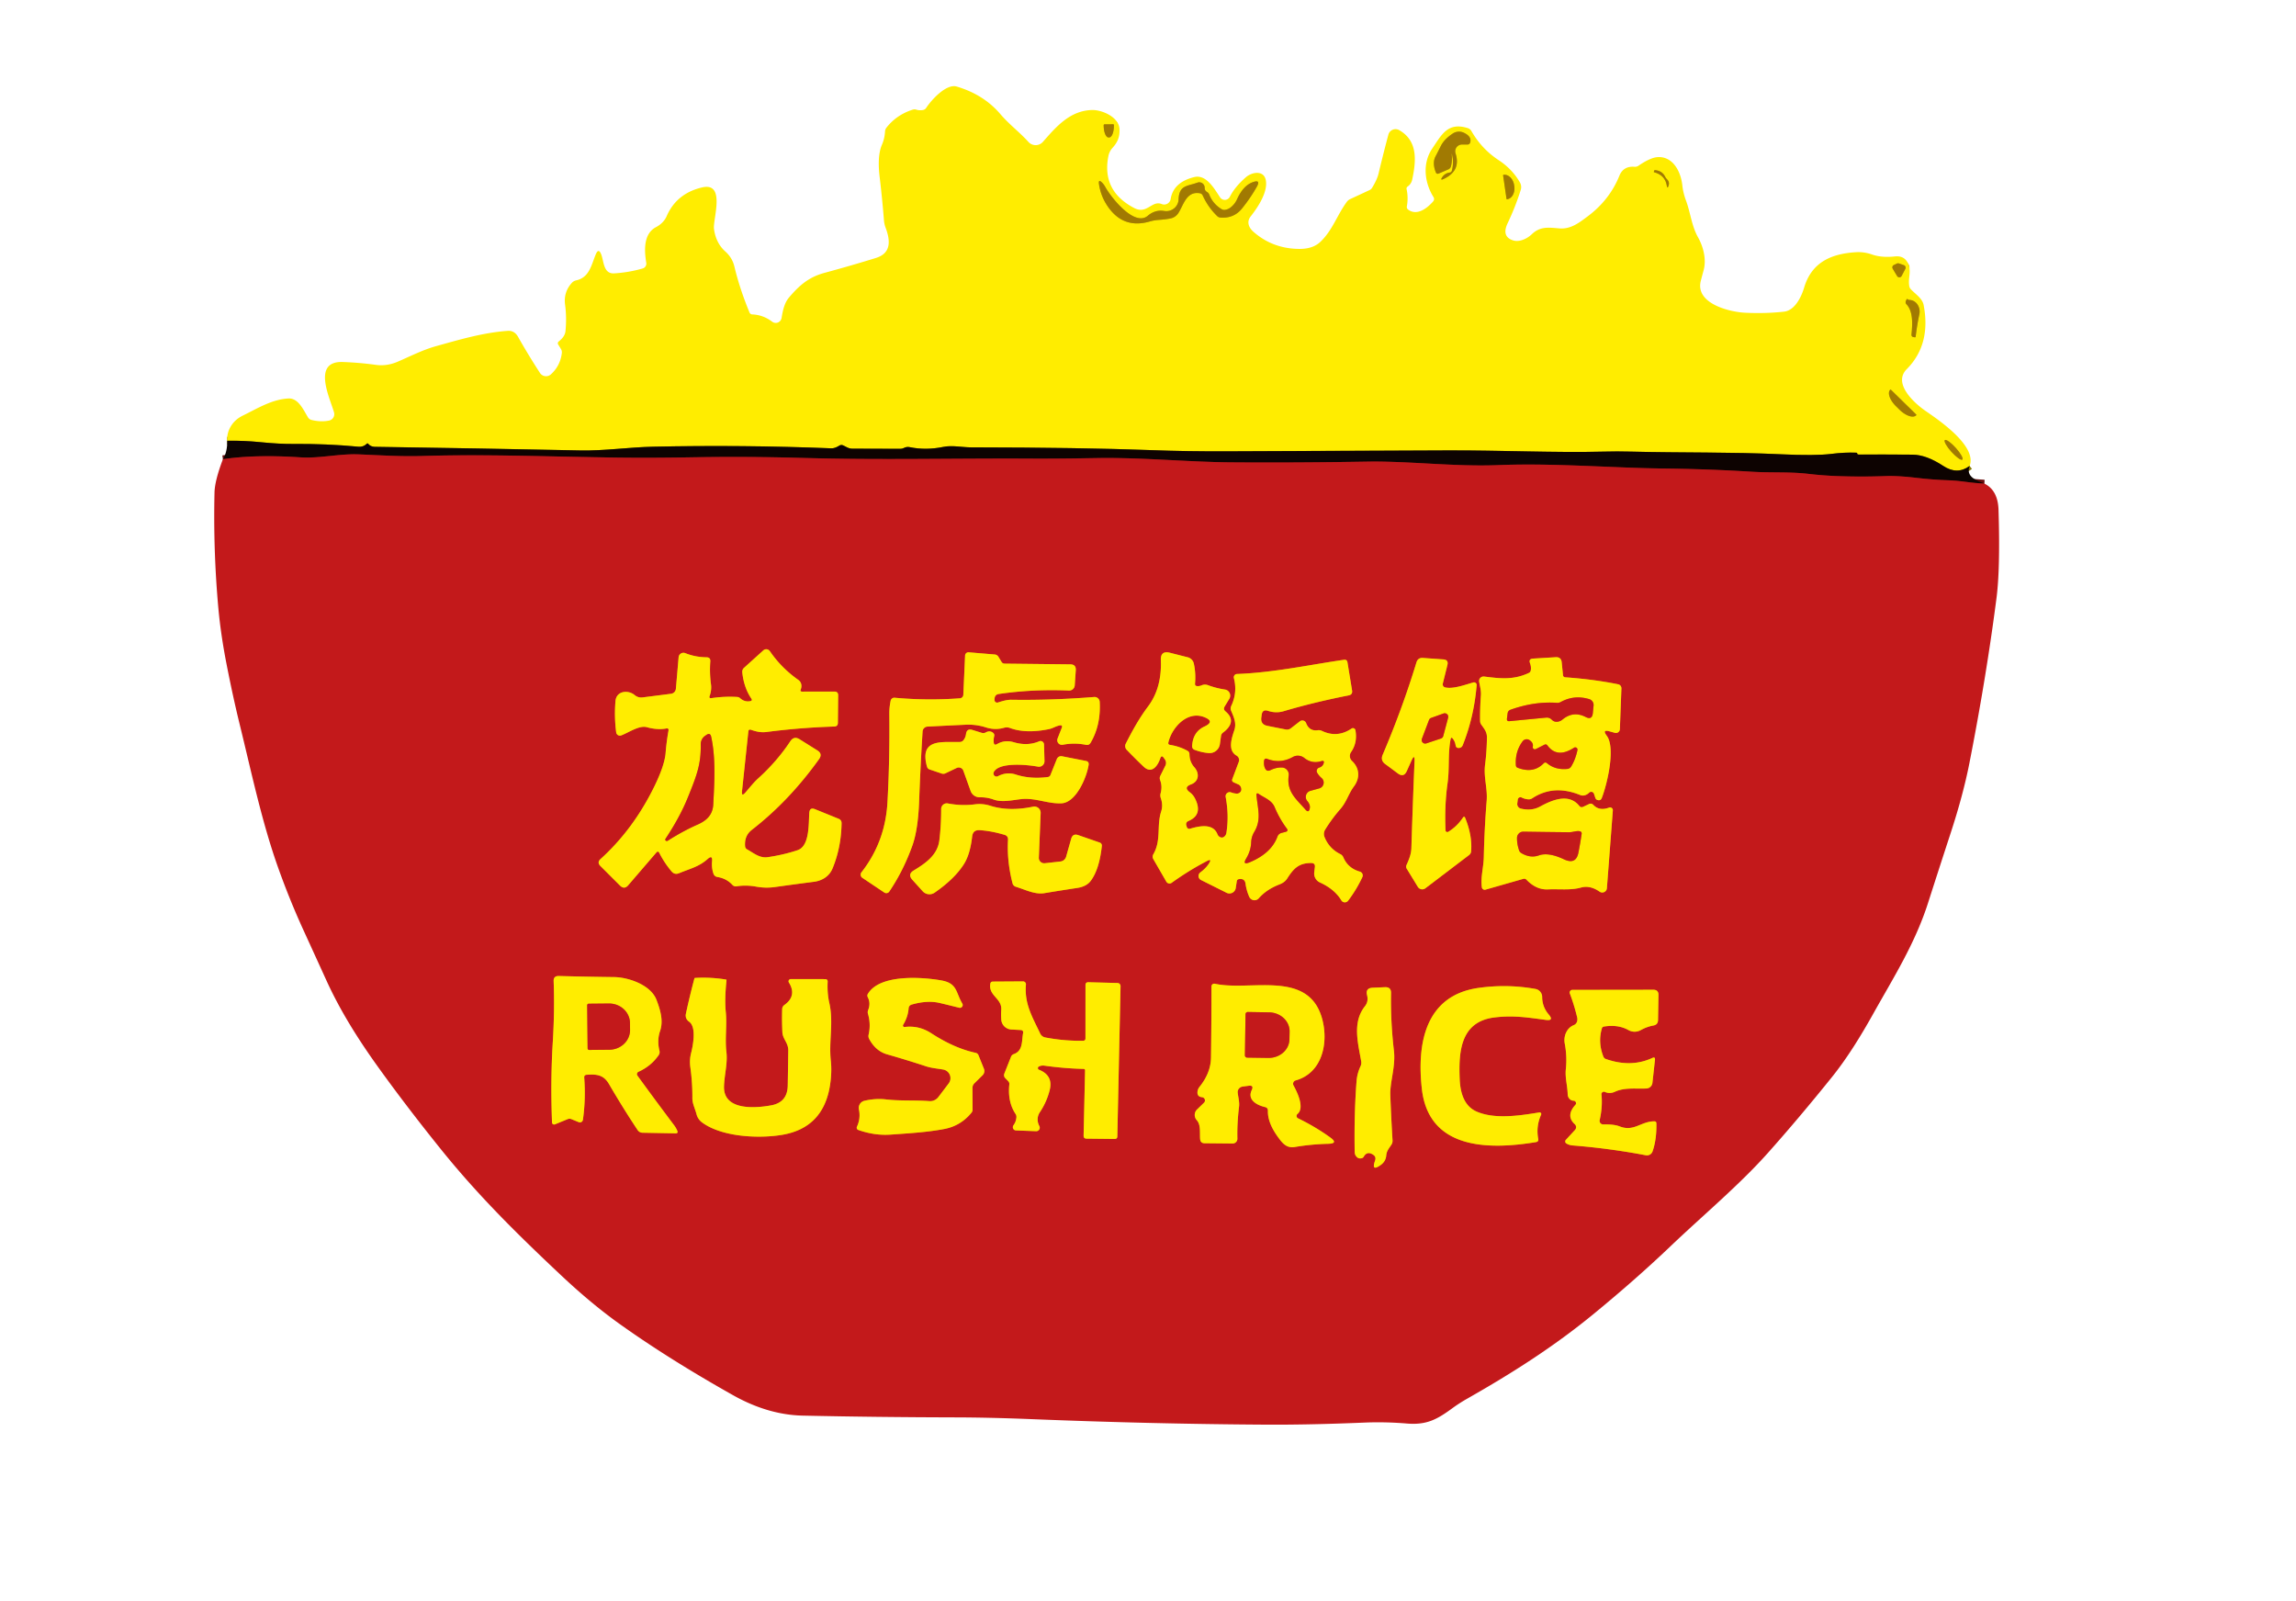 <?xml version="1.0" encoding="UTF-8" standalone="no"?>
<!DOCTYPE svg PUBLIC "-//W3C//DTD SVG 1.1//EN" "http://www.w3.org/Graphics/SVG/1.1/DTD/svg11.dtd">
<svg xmlns="http://www.w3.org/2000/svg" version="1.1" viewBox="0.00 0.00 598.00 417.00">
<g stroke-width="2.00" fill="none" stroke-linecap="butt">
<path stroke="#867801" vector-effect="non-scaling-stroke" d="
  M 513.00 121.33
  Q 509.78 123.74 506.12 121.33
  Q 501.71 118.43 498.11 118.40
  Q 490.44 118.34 484.11 118.37
  Q 483.98 118.37 483.87 118.32
  Q 483.73 118.27 483.72 118.10
  Q 483.71 117.90 483.51 117.89
  Q 480.40 117.77 477.00 118.20
  Q 472.84 118.72 463.82 118.30
  C 450.91 117.69 437.88 117.94 425.00 117.61
  Q 421.07 117.51 417.53 117.61
  C 405.21 117.93 390.64 117.24 377.00 117.29
  Q 348.55 117.40 319.75 117.53
  Q 309.48 117.58 299.79 117.22
  Q 281.31 116.54 252.89 116.50
  C 250.63 116.49 247.96 115.91 245.69 116.38
  Q 241.14 117.31 236.96 116.45
  Q 236.16 116.28 235.44 116.65
  Q 234.97 116.89 234.44 116.88
  Q 228.28 116.85 222.00 116.84
  C 220.98 116.84 220.44 116.37 219.59 115.98
  Q 219.08 115.75 218.60 116.05
  Q 217.43 116.79 216.49 116.75
  Q 193.29 115.83 170.13 116.33
  C 163.70 116.47 157.44 117.43 151.02 117.30
  Q 124.21 116.75 97.60 116.36
  Q 96.54 116.34 95.88 115.56
  Q 95.72 115.37 95.54 115.55
  Q 94.64 116.46 93.31 116.33
  Q 85.08 115.54 76.32 115.61
  Q 72.76 115.64 67.74 115.14
  Q 63.54 114.72 59.18 114.78"
/>
<path stroke="#680e0e" vector-effect="non-scaling-stroke" d="
  M 516.84 125.94
  Q 514.42 125.82 512.10 125.50
  Q 509.50 125.14 507.37 125.07
  Q 503.30 124.93 499.26 124.45
  Q 494.23 123.85 491.07 123.98
  Q 484.79 124.22 478.54 123.98
  Q 474.72 123.84 471.00 123.40
  C 466.09 122.82 461.20 123.16 456.15 122.84
  Q 445.03 122.14 433.30 122.01
  C 419.94 121.87 404.68 120.53 389.95 121.13
  C 379.13 121.57 366.59 120.03 356.24 120.21
  Q 337.67 120.53 320.47 120.40
  C 309.37 120.31 297.18 119.08 285.63 119.29
  Q 275.60 119.47 268.29 119.43
  C 248.78 119.32 229.00 119.82 209.38 119.26
  Q 194.77 118.84 180.77 119.08
  Q 169.55 119.28 160.59 119.16
  C 143.91 118.95 126.62 118.23 109.90 118.75
  C 104.29 118.93 98.90 118.54 93.28 118.32
  C 88.40 118.13 83.09 119.43 78.25 119.10
  Q 66.50 118.32 58.06 119.58"
/>
<path stroke="#d0b401" vector-effect="non-scaling-stroke" d="
  M 289.91 32.36
  L 287.67 32.38
  A 0.21 0.21 0.0 0 0 287.46 32.59
  L 287.46 32.69
  A 3.11 1.24 89.7 0 0 288.72 35.79
  L 288.90 35.79
  A 3.11 1.24 89.7 0 0 290.12 32.67
  L 290.12 32.57
  A 0.21 0.21 0.0 0 0 289.91 32.36"
/>
<path stroke="#d0b401" vector-effect="non-scaling-stroke" d="
  M 378.23 40.44
  Q 378.67 42.48 378.14 44.44
  Q 378.03 44.86 377.60 44.93
  Q 376.27 45.12 375.57 46.25
  Q 375.09 47.01 375.91 46.64
  Q 380.58 44.54 379.10 39.94
  A 1.78 1.77 -8.7 0 1 380.80 37.63
  L 382.16 37.64
  Q 382.76 37.65 382.92 37.07
  Q 383.35 35.54 381.23 34.55
  A 2.94 2.93 -49.7 0 0 378.36 34.79
  C 377.13 35.62 375.95 36.65 375.27 38.02
  Q 374.60 39.37 373.89 40.73
  Q 373.00 42.43 373.96 44.86
  Q 374.18 45.42 374.73 45.18
  L 377.22 44.11
  A 1.17 1.16 -3.9 0 0 377.89 43.35
  Q 378.27 42.00 378.12 40.46
  Q 378.03 39.56 378.23 40.44"
/>
<path stroke="#d0b401" vector-effect="non-scaling-stroke" d="
  M 433.69 46.02
  Q 432.93 44.48 431.08 44.31
  Q 430.88 44.29 430.82 44.48
  L 430.75 44.74
  Q 430.72 44.82 430.80 44.84
  Q 433.72 45.61 434.14 48.42
  Q 434.26 49.18 434.54 48.47
  Q 434.95 47.42 434.14 46.65
  Q 433.86 46.38 433.69 46.02"
/>
<path stroke="#d0b401" vector-effect="non-scaling-stroke" d="
  M 391.49 45.66
  L 392.38 51.80
  A 0.11 0.11 0.0 0 0 392.51 51.89
  L 392.53 51.89
  A 3.12 2.34 81.7 0 0 394.40 48.46
  L 394.37 48.28
  A 3.12 2.34 81.7 0 0 391.61 45.53
  L 391.58 45.54
  A 0.11 0.11 0.0 0 0 391.49 45.66"
/>
<path stroke="#d0b401" vector-effect="non-scaling-stroke" d="
  M 320.94 53.66
  Q 320.08 54.51 319.06 54.65
  Q 318.57 54.72 318.16 54.46
  Q 315.87 53.07 314.95 50.66
  Q 314.78 50.23 314.38 50.00
  Q 313.75 49.64 313.76 48.89
  A 1.41 1.40 80.2 0 0 311.88 47.56
  C 309.20 48.54 307.13 48.19 306.97 51.91
  C 306.89 53.88 305.13 55.26 303.21 54.94
  Q 300.89 54.55 298.94 56.19
  C 295.45 59.13 289.36 51.39 287.87 48.68
  Q 287.54 48.07 287.04 47.56
  Q 286.03 46.55 286.24 47.96
  Q 286.65 50.81 288.20 53.27
  Q 292.29 59.75 299.45 57.68
  Q 300.66 57.33 301.95 57.25
  Q 303.49 57.15 304.87 56.88
  A 3.15 3.14 10.8 0 0 306.89 55.51
  C 308.30 53.34 308.99 49.72 312.52 50.33
  Q 313.02 50.42 313.24 50.88
  Q 314.65 53.98 317.02 56.27
  Q 317.39 56.63 317.90 56.66
  Q 321.36 56.91 323.48 54.30
  Q 325.75 51.47 327.35 48.61
  Q 328.40 46.73 326.36 47.42
  Q 323.81 48.29 322.19 51.90
  Q 321.76 52.87 320.94 53.66"
/>
<path stroke="#d0b401" vector-effect="non-scaling-stroke" d="
  M 494.56 68.60
  A 0.68 0.68 0.0 0 0 494.04 68.64
  L 493.25 69.02
  A 0.68 0.68 0.0 0 0 492.97 69.98
  L 494.10 71.88
  A 0.68 0.68 0.0 0 0 495.29 71.85
  L 496.25 70.01
  A 0.68 0.68 0.0 0 0 495.86 69.05
  L 494.56 68.60"
/>
<path stroke="#d0b401" vector-effect="non-scaling-stroke" d="
  M 496.90 77.94
  Q 496.63 77.66 496.36 78.47
  A 0.74 0.74 0.0 0 0 496.52 79.21
  C 498.38 81.14 498.08 84.64 497.86 87.10
  Q 497.81 87.69 498.39 87.78
  L 498.68 87.83
  Q 498.93 87.87 498.95 87.62
  Q 499.28 84.70 499.90 81.83
  C 500.28 80.05 499.12 78.15 497.28 78.11
  Q 497.05 78.11 496.90 77.94"
/>
<path stroke="#d0b401" vector-effect="non-scaling-stroke" d="
  M 499.09 107.96
  L 492.49 101.49
  A 0.12 0.12 0.0 0 0 492.32 101.49
  L 492.29 101.52
  A 4.11 1.98 44.4 0 0 493.84 105.81
  L 494.74 106.70
  A 4.11 1.98 44.4 0 0 499.06 108.16
  L 499.09 108.13
  A 0.12 0.12 0.0 0 0 499.09 107.96"
/>
<path stroke="#d0b401" vector-effect="non-scaling-stroke" d="
  M 511.102 119.684
  A 3.41 0.76 48.0 0 0 509.385 116.641
  A 3.41 0.76 48.0 0 0 506.538 114.616
  A 3.41 0.76 48.0 0 0 508.255 117.659
  A 3.41 0.76 48.0 0 0 511.102 119.684"
/>
<path stroke="#e1830e" vector-effect="non-scaling-stroke" d="
  M 184.84 181.20
  C 185.17 180.34 185.31 179.21 185.19 178.32
  Q 184.77 175.27 185.00 172.27
  Q 185.09 171.17 183.99 171.17
  Q 181.11 171.14 178.48 170.09
  A 1.26 1.26 0.0 0 0 176.75 171.15
  L 176.04 179.35
  A 1.46 1.45 88.8 0 1 174.78 180.67
  L 167.33 181.62
  A 2.62 2.61 -28.5 0 1 165.33 181.03
  C 163.63 179.59 160.51 179.87 160.30 182.60
  Q 159.96 186.76 160.49 190.73
  A 0.98 0.97 -14.3 0 0 161.81 191.51
  C 163.76 190.76 166.52 188.81 168.51 189.38
  C 170.07 189.83 171.93 190.02 173.52 189.71
  Q 174.23 189.57 174.11 190.28
  Q 173.59 193.21 173.36 196.12
  Q 173.09 199.37 170.38 204.90
  Q 164.91 216.02 156.42 223.70
  Q 155.45 224.58 156.37 225.51
  L 161.47 230.60
  Q 162.60 231.73 163.63 230.52
  L 170.93 222.03
  Q 171.41 221.48 171.73 222.13
  Q 173.01 224.67 174.91 226.93
  Q 175.71 227.88 176.88 227.39
  C 179.75 226.20 182.02 225.73 184.28 223.72
  Q 185.63 222.51 185.46 224.31
  Q 185.30 226.00 185.83 227.54
  A 1.27 1.27 0.0 0 0 186.83 228.38
  Q 189.19 228.75 190.75 230.43
  Q 191.20 230.91 191.85 230.81
  Q 194.31 230.41 196.99 230.90
  Q 199.41 231.34 201.90 230.99
  Q 207.03 230.27 212.00 229.63
  C 214.10 229.36 215.97 228.23 216.82 226.20
  Q 219.09 220.74 219.19 214.39
  Q 219.21 213.54 218.42 213.22
  L 212.26 210.72
  Q 210.91 210.18 210.79 211.63
  C 210.58 214.33 210.95 220.32 207.74 221.40
  Q 204.09 222.62 199.96 223.22
  C 197.85 223.53 196.31 222.15 194.61 221.21
  Q 194.10 220.93 194.06 220.35
  Q 193.85 217.64 195.80 216.12
  Q 205.52 208.59 213.33 197.68
  Q 214.31 196.30 212.87 195.41
  L 208.26 192.52
  Q 206.79 191.60 205.83 193.05
  Q 202.38 198.27 197.47 202.71
  C 196.24 203.82 195.23 205.15 194.13 206.40
  Q 193.10 207.59 193.26 206.02
  L 194.91 190.49
  Q 194.98 189.84 195.60 190.05
  C 197.03 190.54 198.20 190.81 199.73 190.61
  Q 208.48 189.48 217.30 189.20
  Q 218.22 189.17 218.23 188.25
  L 218.30 181.08
  Q 218.32 180.10 217.33 180.10
  L 208.96 180.11
  Q 208.32 180.11 208.56 179.52
  Q 208.81 178.92 208.70 178.27
  A 1.91 1.86 -78.2 0 0 207.93 177.06
  Q 203.51 173.95 200.50 169.56
  A 1.13 1.12 51.7 0 0 198.82 169.36
  L 193.78 173.91
  A 1.39 1.39 0.0 0 0 193.33 175.08
  Q 193.74 179.04 195.68 181.91
  Q 196.06 182.46 195.40 182.59
  Q 193.93 182.87 192.77 181.82
  A 1.19 1.19 0.0 0 0 192.01 181.50
  Q 188.71 181.30 185.33 181.80
  Q 184.57 181.92 184.84 181.20"
/>
<path stroke="#e1830e" vector-effect="non-scaling-stroke" d="
  M 317.10 217.27
  C 315.96 214.32 312.35 215.10 309.94 215.82
  A 0.66 0.66 0.0 0 1 309.13 215.41
  L 309.02 215.09
  Q 308.69 214.15 309.60 213.77
  Q 313.35 212.16 311.26 207.97
  Q 310.75 206.96 309.90 206.33
  Q 308.15 205.03 310.20 204.27
  C 312.34 203.48 312.42 201.31 311.06 199.79
  Q 309.82 198.40 309.80 196.38
  Q 309.79 195.81 309.29 195.53
  Q 307.26 194.38 304.74 193.98
  Q 304.17 193.89 304.31 193.33
  C 305.20 189.50 309.18 185.04 313.60 186.73
  Q 316.58 187.87 313.68 189.21
  Q 310.68 190.61 310.49 194.32
  A 0.95 0.94 -78.6 0 0 311.10 195.25
  Q 312.94 195.96 314.82 196.11
  A 2.72 2.71 -83.6 0 0 317.72 193.79
  L 318.02 191.65
  Q 318.10 191.11 318.54 190.78
  C 320.65 189.22 321.58 187.24 319.19 185.26
  Q 318.52 184.70 318.98 183.96
  L 320.18 181.98
  A 1.60 1.60 0.0 0 0 319.05 179.57
  Q 316.73 179.22 314.60 178.42
  A 2.17 2.17 0.0 0 0 312.96 178.47
  Q 312.39 178.72 311.78 178.67
  Q 311.20 178.62 311.25 178.03
  Q 311.49 175.26 310.93 172.78
  A 2.18 2.17 -89.3 0 0 309.36 171.17
  L 304.71 169.99
  Q 302.25 169.37 302.35 171.90
  Q 302.64 179.15 299.00 183.99
  C 296.75 186.98 294.91 190.30 293.21 193.66
  A 1.40 1.39 36.7 0 0 293.45 195.26
  Q 295.55 197.46 297.85 199.64
  C 300.02 201.71 301.57 199.35 302.19 197.50
  Q 302.53 196.52 303.12 197.37
  L 303.42 197.80
  A 1.55 1.54 -49.2 0 1 303.53 199.37
  L 302.21 202.03
  Q 301.94 202.57 302.15 203.13
  Q 302.78 204.77 302.29 206.58
  Q 302.12 207.21 302.33 207.83
  Q 302.96 209.65 302.44 211.28
  C 301.21 215.07 302.51 218.80 300.39 222.46
  A 1.26 1.25 -44.8 0 0 300.38 223.72
  L 303.78 229.61
  A 0.95 0.95 0.0 0 0 305.16 229.90
  Q 309.59 226.71 314.34 224.23
  Q 315.74 223.49 314.90 224.83
  Q 314.12 226.08 312.64 227.18
  A 1.17 1.17 0.0 0 0 312.81 229.17
  L 319.47 232.50
  A 1.66 1.66 0.0 0 0 321.85 231.27
  L 322.12 229.51
  Q 322.20 229.01 322.70 228.93
  Q 324.22 228.70 324.41 230.16
  Q 324.64 231.87 325.37 233.54
  A 1.49 1.49 0.0 0 0 327.85 233.93
  Q 329.89 231.60 333.26 230.31
  Q 334.62 229.78 335.24 228.80
  C 336.83 226.32 338.17 224.73 341.49 224.74
  Q 342.60 224.74 342.46 225.83
  L 342.30 227.17
  A 2.56 2.54 -74.4 0 0 343.78 229.81
  Q 347.60 231.55 349.36 234.47
  A 1.07 1.06 -42.0 0 0 351.12 234.56
  Q 353.28 231.72 354.83 228.42
  A 1.04 1.04 0.0 0 0 354.17 226.98
  Q 351.08 226.10 349.87 223.25
  A 1.63 1.60 2.4 0 0 349.10 222.43
  Q 346.19 220.99 344.98 217.99
  A 2.16 2.14 -40.3 0 1 345.15 216.03
  Q 346.96 213.12 349.06 210.73
  C 350.75 208.81 351.20 206.73 352.65 204.78
  C 354.24 202.63 354.14 200.06 352.14 198.17
  A 1.78 1.78 0.0 0 1 351.89 195.85
  Q 353.59 193.41 353.03 190.17
  A 0.66 0.65 68.3 0 0 352.02 189.73
  Q 348.29 192.24 344.31 190.34
  Q 343.79 190.08 343.21 190.16
  Q 341.01 190.47 340.18 188.30
  A 1.05 1.05 0.0 0 0 338.56 187.84
  L 336.22 189.65
  Q 335.61 190.12 334.86 189.97
  L 330.08 189.02
  Q 328.27 188.66 328.52 186.83
  L 328.61 186.15
  Q 328.82 184.64 330.27 185.12
  Q 332.33 185.80 334.32 185.21
  Q 342.23 182.87 351.26 181.09
  Q 352.33 180.88 352.15 179.81
  L 350.95 172.48
  Q 350.82 171.71 350.05 171.82
  C 340.86 173.16 331.71 175.16 322.17 175.52
  A 0.86 0.85 82.1 0 0 321.37 176.59
  Q 322.34 180.37 320.66 183.88
  A 1.44 1.44 0.0 0 0 320.64 185.07
  C 321.34 186.71 322.10 188.34 321.48 190.16
  C 320.81 192.18 319.68 195.41 322.07 196.78
  A 1.33 1.33 0.0 0 1 322.65 198.39
  L 320.97 202.85
  Q 320.73 203.48 321.35 203.75
  L 322.50 204.26
  Q 322.99 204.48 323.19 204.98
  Q 323.52 205.78 323.00 206.32
  Q 322.59 206.73 321.94 206.66
  Q 321.24 206.59 320.67 206.36
  A 1.07 1.07 0.0 0 0 319.23 207.55
  Q 320.14 212.38 319.42 216.90
  Q 319.31 217.54 318.81 217.91
  Q 318.25 218.32 317.62 217.91
  Q 317.26 217.68 317.10 217.27"
/>
<path stroke="#e1830e" vector-effect="non-scaling-stroke" d="
  M 276.53 189.56
  L 275.45 192.32
  A 1.21 1.21 0.0 0 0 276.80 193.95
  Q 279.81 193.35 282.84 193.97
  Q 283.64 194.13 284.05 193.43
  Q 286.75 188.83 286.42 182.77
  A 1.34 1.34 0.0 0 0 284.97 181.51
  Q 273.91 182.39 263.43 182.23
  C 262.28 182.21 261.02 182.58 259.92 182.94
  A 0.69 0.69 0.0 0 1 259.02 182.23
  L 259.04 181.91
  Q 259.13 180.87 260.16 180.72
  Q 268.98 179.43 278.40 179.83
  A 1.45 1.45 0.0 0 0 279.92 178.47
  L 280.19 174.54
  Q 280.29 173.03 278.79 173.01
  L 261.65 172.82
  Q 261.12 172.81 260.85 172.36
  L 260.04 171.03
  A 1.25 1.22 76.2 0 0 259.09 170.44
  L 252.31 169.87
  A 0.87 0.87 0.0 0 0 251.36 170.70
  L 250.90 180.93
  A 0.97 0.96 89.3 0 1 250.01 181.85
  Q 241.50 182.48 233.00 181.70
  A 0.97 0.96 -81.5 0 0 231.98 182.46
  Q 231.61 184.20 231.63 185.92
  Q 231.76 197.96 231.14 208.98
  Q 230.55 219.28 224.37 227.16
  A 1.00 0.99 -54.3 0 0 224.60 228.60
  L 230.32 232.43
  A 0.94 0.94 0.0 0 0 231.62 232.17
  Q 235.25 226.81 237.62 220.23
  Q 239.11 216.09 239.39 208.66
  Q 239.73 199.46 240.29 190.49
  A 1.35 1.35 0.0 0 1 241.57 189.22
  Q 246.49 188.96 251.51 188.73
  Q 254.21 188.60 256.83 189.44
  Q 259.18 190.19 261.52 189.52
  Q 262.30 189.30 263.06 189.58
  Q 267.14 191.10 273.14 189.89
  C 274.24 189.67 274.92 189.12 275.99 188.91
  Q 276.85 188.75 276.53 189.56"
/>
<path stroke="#e1830e" vector-effect="non-scaling-stroke" d="
  M 378.42 192.40
  Q 378.98 193.13 379.12 194.09
  Q 379.23 194.84 379.99 194.78
  Q 380.71 194.73 380.97 194.07
  Q 383.90 186.74 384.60 178.43
  A 0.68 0.68 0.0 0 0 383.74 177.72
  C 381.68 178.29 378.43 179.52 376.36 179.00
  A 0.82 0.81 -75.9 0 1 375.78 178.02
  L 376.98 173.18
  Q 377.32 171.82 375.92 171.72
  L 370.60 171.34
  Q 369.30 171.25 368.92 172.50
  Q 365.24 184.57 360.12 196.56
  Q 359.50 198.02 360.77 198.96
  L 364.07 201.41
  Q 365.61 202.55 366.40 200.80
  Q 366.99 199.49 367.61 198.11
  Q 368.51 196.12 368.42 198.31
  Q 367.97 208.99 367.60 220.85
  C 367.55 222.46 366.98 223.81 366.34 225.24
  Q 366.10 225.77 366.41 226.26
  L 369.27 230.94
  A 1.36 1.36 0.0 0 0 371.26 231.31
  L 382.61 222.68
  Q 383.11 222.30 383.16 221.68
  Q 383.48 217.59 381.62 213.02
  Q 381.37 212.41 381.01 212.95
  Q 379.47 215.23 377.21 216.61
  A 0.47 0.47 0.0 0 1 376.49 216.23
  Q 376.21 209.76 377.01 204.05
  C 377.57 200.11 377.07 196.54 377.80 192.55
  Q 377.94 191.77 378.42 192.40"
/>
<path stroke="#e1830e" vector-effect="non-scaling-stroke" d="
  M 415.16 206.73
  L 415.50 207.76
  Q 415.65 208.23 416.12 208.35
  Q 416.89 208.55 417.18 207.83
  C 418.49 204.54 420.90 194.78 418.47 191.58
  Q 417.20 189.89 419.23 190.46
  L 420.59 190.84
  A 1.03 1.03 0.0 0 0 421.90 189.89
  L 422.30 179.28
  A 1.06 1.05 7.0 0 0 421.45 178.20
  Q 415.04 176.90 407.64 176.38
  A 0.59 0.59 0.0 0 1 407.09 175.85
  L 406.75 172.49
  Q 406.61 171.06 405.17 171.15
  L 399.28 171.51
  Q 398.08 171.58 398.50 172.71
  Q 398.86 173.70 398.69 174.60
  Q 398.60 175.06 398.18 175.25
  C 394.13 177.14 390.70 176.70 386.54 176.18
  A 1.17 1.16 -1.6 0 0 385.25 177.54
  C 385.47 178.80 385.80 179.85 385.70 181.17
  Q 385.45 184.51 385.50 187.79
  Q 385.51 188.28 385.79 188.68
  C 386.58 189.80 387.30 190.61 387.28 192.08
  Q 387.23 195.78 386.79 199.16
  C 386.38 202.40 387.47 205.33 387.21 208.55
  Q 386.63 215.66 386.46 223.18
  C 386.41 225.85 385.60 228.42 385.95 231.06
  A 0.75 0.75 0.0 0 0 386.90 231.68
  L 396.74 228.87
  Q 397.23 228.73 397.58 229.10
  Q 400.14 231.77 403.20 231.61
  C 405.91 231.47 409.10 231.89 411.75 231.14
  Q 414.13 230.47 416.63 232.21
  A 1.21 1.21 0.0 0 0 418.52 231.31
  L 420.07 211.04
  A 0.72 0.72 0.0 0 0 419.10 210.31
  Q 416.54 211.26 414.99 209.61
  Q 414.50 209.09 413.85 209.40
  L 412.34 210.11
  Q 411.74 210.38 411.33 209.87
  C 408.62 206.50 404.32 208.29 401.12 210.04
  Q 398.91 211.25 396.10 210.57
  A 1.22 1.22 0.0 0 1 395.18 209.24
  L 395.31 208.22
  A 0.70 0.69 -73.3 0 1 396.31 207.68
  Q 397.19 208.12 398.12 208.16
  A 1.62 1.54 28.1 0 0 399.06 207.90
  Q 404.63 204.21 411.55 207.03
  C 412.42 207.39 413.27 207.03 413.92 206.41
  A 0.76 0.75 59.3 0 1 415.16 206.73"
/>
<path stroke="#e1830e" vector-effect="non-scaling-stroke" d="
  M 258.82 193.31
  Q 258.74 192.51 258.94 191.72
  Q 259.07 191.17 258.63 190.82
  Q 257.79 190.16 256.75 190.73
  Q 256.25 191.01 255.69 190.84
  L 253.27 190.09
  Q 251.80 189.64 251.60 191.16
  Q 251.48 192.07 250.94 192.75
  Q 250.58 193.20 250.00 193.22
  C 245.35 193.34 239.39 192.21 241.44 199.65
  Q 241.60 200.21 242.15 200.39
  L 245.25 201.44
  Q 245.77 201.61 246.25 201.38
  L 249.17 199.99
  A 1.27 1.27 0.0 0 1 250.91 200.71
  L 252.80 205.98
  A 2.49 2.48 79.7 0 0 255.18 207.63
  Q 257.04 207.59 258.74 208.20
  C 260.99 209.02 263.58 208.37 265.92 208.11
  C 269.59 207.69 272.81 209.34 276.42 209.20
  C 280.29 209.05 283.05 202.40 283.54 199.17
  Q 283.66 198.32 282.82 198.16
  L 276.59 196.94
  A 1.21 1.21 0.0 0 0 275.25 197.68
  L 273.60 201.81
  Q 273.41 202.28 272.91 202.35
  Q 268.35 202.94 264.56 201.70
  C 262.96 201.18 261.40 201.36 259.93 202.13
  A 0.80 0.80 0.0 0 1 258.84 201.06
  C 260.22 198.37 267.73 199.16 270.34 199.65
  A 1.44 1.44 0.0 0 0 272.04 198.19
  L 271.92 193.86
  A 0.91 0.91 0.0 0 0 270.65 193.05
  C 268.50 193.97 266.26 193.95 264.01 193.28
  Q 261.71 192.60 259.70 193.76
  Q 258.90 194.23 258.82 193.31"
/>
<path stroke="#e1830e" vector-effect="non-scaling-stroke" d="
  M 261.62 217.40
  Q 262.60 217.69 262.54 218.71
  Q 262.23 224.21 263.72 230.04
  A 1.28 1.27 1.4 0 0 264.58 230.93
  C 266.96 231.64 269.52 233.01 272.02 232.59
  Q 276.24 231.89 280.54 231.24
  Q 282.98 230.88 284.11 229.36
  Q 286.33 226.36 286.98 220.27
  A 0.81 0.81 0.0 0 0 286.44 219.42
  L 280.84 217.48
  Q 279.41 216.98 278.99 218.44
  L 277.68 223.08
  A 1.76 1.75 4.7 0 1 276.18 224.35
  L 272.12 224.80
  A 1.40 1.39 -2.0 0 1 270.57 223.36
  L 271.04 211.74
  A 1.64 1.63 -4.7 0 0 269.07 210.07
  Q 262.81 211.38 257.93 209.83
  Q 255.91 209.19 253.85 209.47
  Q 250.46 209.91 246.87 209.23
  A 1.47 1.46 -84.5 0 0 245.13 210.67
  Q 245.14 214.81 244.67 218.74
  C 244.21 222.69 241.05 224.81 237.97 226.69
  Q 236.33 227.68 237.62 229.11
  L 240.31 232.09
  A 2.38 2.37 51.7 0 0 243.43 232.46
  Q 248.73 228.79 251.13 224.91
  Q 252.68 222.40 253.20 217.84
  Q 253.40 216.07 255.18 216.19
  Q 258.17 216.38 261.62 217.40"
/>
<path stroke="#e1830e" vector-effect="non-scaling-stroke" d="
  M 166.02 280.11
  A 0.67 0.67 0.0 0 1 166.29 279.11
  Q 169.58 277.63 171.54 274.79
  Q 171.91 274.25 171.75 273.61
  Q 171.09 270.89 171.92 268.48
  C 172.84 265.80 171.96 262.95 170.99 260.39
  C 169.49 256.45 163.65 254.50 159.94 254.45
  Q 153.18 254.37 145.52 254.17
  Q 144.14 254.14 144.20 255.51
  Q 144.49 263.00 143.97 271.49
  Q 143.36 281.44 143.78 292.32
  A 0.55 0.54 -12.2 0 0 144.53 292.80
  L 147.83 291.45
  Q 148.34 291.24 148.84 291.45
  L 150.75 292.23
  A 0.79 0.78 -74.9 0 0 151.82 291.61
  Q 152.58 286.33 152.16 280.61
  Q 152.12 279.94 152.79 279.89
  C 155.30 279.72 157.16 279.82 158.60 282.28
  Q 162.37 288.73 166.08 294.30
  A 1.54 1.53 -16.0 0 0 167.32 294.98
  L 175.93 295.14
  Q 176.69 295.16 176.40 294.46
  Q 176.06 293.67 175.56 293.01
  Q 170.78 286.66 166.02 280.11"
/>
<path stroke="#e1830e" vector-effect="non-scaling-stroke" d="
  M 179.50 266.08
  C 181.47 267.49 180.46 272.42 180.00 274.24
  Q 179.55 276.00 179.79 277.82
  Q 180.37 282.00 180.33 285.95
  C 180.32 287.39 181.03 288.70 181.39 290.09
  Q 181.74 291.47 182.86 292.30
  C 188.00 296.11 197.63 296.54 203.64 295.54
  Q 214.50 293.74 216.20 282.47
  Q 216.70 279.10 216.39 276.26
  C 215.83 271.10 217.15 266.27 216.00 261.21
  Q 215.41 258.64 215.57 255.58
  A 0.58 0.57 1.9 0 0 215.00 254.98
  L 205.96 254.97
  A 0.58 0.58 0.0 0 0 205.47 255.86
  Q 207.63 259.34 204.27 261.73
  A 1.34 1.32 73.3 0 0 203.72 262.77
  Q 203.63 265.74 203.77 268.77
  C 203.86 270.63 205.33 271.55 205.31 273.56
  Q 205.25 278.29 205.17 282.72
  Q 205.09 287.05 200.90 287.84
  C 196.83 288.60 188.41 289.30 188.57 282.96
  C 188.65 279.94 189.54 276.92 189.20 273.99
  C 188.78 270.48 189.38 267.02 189.03 263.50
  Q 188.70 260.20 189.22 255.27
  Q 189.23 255.12 189.09 255.09
  Q 185.03 254.43 181.02 254.67
  Q 180.89 254.68 180.86 254.80
  Q 179.60 259.56 178.65 263.98
  Q 178.37 265.27 179.50 266.08"
/>
<path stroke="#e1830e" vector-effect="non-scaling-stroke" d="
  M 235.60 267.45
  A 0.38 0.38 0.0 0 1 235.23 266.88
  Q 236.48 264.82 236.65 262.61
  Q 236.71 261.82 237.48 261.60
  Q 241.56 260.43 244.79 261.20
  Q 247.28 261.79 249.82 262.43
  A 0.74 0.73 -8.0 0 0 250.64 261.35
  C 248.89 258.40 249.38 256.07 245.19 255.32
  C 240.35 254.46 229.19 253.59 226.05 258.80
  Q 225.78 259.24 226.02 259.70
  Q 226.82 261.25 226.12 263.02
  Q 225.92 263.52 226.07 264.03
  Q 226.86 266.73 226.23 269.45
  A 1.63 1.61 37.7 0 0 226.38 270.56
  Q 228.08 273.72 231.05 274.57
  Q 235.96 275.97 241.15 277.67
  C 242.67 278.17 244.12 278.25 245.67 278.53
  A 2.28 2.27 23.6 0 1 247.09 282.14
  L 244.39 285.70
  A 2.69 2.67 20.6 0 1 242.05 286.75
  C 238.30 286.46 234.53 286.74 230.79 286.31
  Q 228.03 285.99 225.15 286.66
  A 1.91 1.91 0.0 0 0 223.71 288.91
  Q 224.20 291.25 223.19 293.42
  A 0.62 0.62 0.0 0 0 223.54 294.26
  Q 227.83 295.77 231.97 295.47
  C 236.68 295.13 241.43 294.87 245.98 294.00
  Q 250.23 293.18 253.02 289.77
  A 1.26 1.24 -25.5 0 0 253.31 288.97
  L 253.28 283.35
  Q 253.28 282.61 253.81 282.09
  L 255.92 280.01
  A 1.56 1.55 57.0 0 0 256.27 278.33
  L 254.84 274.78
  A 1.00 0.99 84.7 0 0 254.13 274.18
  Q 248.55 272.98 242.56 269.08
  Q 239.34 266.98 235.60 267.45"
/>
<path stroke="#e1830e" vector-effect="non-scaling-stroke" d="
  M 270.55 277.76
  Q 271.22 277.40 272.00 277.51
  Q 277.31 278.25 282.27 278.36
  A 0.35 0.35 0.0 0 1 282.61 278.72
  L 282.23 295.73
  Q 282.21 296.51 282.99 296.52
  L 290.32 296.60
  Q 291.00 296.60 291.01 295.93
  L 291.85 256.82
  A 0.81 0.80 -88.6 0 0 291.07 255.99
  L 283.47 255.79
  Q 282.72 255.78 282.72 256.53
  L 282.71 270.47
  A 0.56 0.56 0.0 0 1 282.16 271.03
  Q 277.25 271.12 272.24 270.17
  A 1.86 1.85 -7.0 0 1 270.92 269.15
  C 268.90 264.86 266.76 261.41 267.21 256.39
  A 0.76 0.76 0.0 0 0 266.45 255.57
  L 258.59 255.62
  Q 258.03 255.63 257.93 256.19
  C 257.41 259.33 261.01 259.98 260.78 262.98
  Q 260.69 264.28 260.79 265.57
  A 2.77 2.76 -0.8 0 0 263.40 268.10
  L 265.81 268.23
  Q 266.62 268.27 266.46 269.07
  C 266.08 271.06 266.49 273.62 264.08 274.49
  Q 263.52 274.68 263.31 275.23
  L 261.60 279.54
  Q 261.32 280.24 261.85 280.79
  L 262.58 281.54
  Q 262.94 281.91 262.88 282.42
  Q 262.41 286.92 264.49 290.07
  Q 264.77 290.48 264.73 290.98
  Q 264.63 292.12 263.96 293.04
  A 0.85 0.84 -71.0 0 0 264.61 294.38
  L 269.86 294.58
  A 0.91 0.91 0.0 0 0 270.70 293.24
  C 270.08 292.08 270.10 290.72 270.84 289.63
  Q 272.61 287.00 273.40 283.86
  Q 274.35 280.06 270.60 278.57
  A 0.45 0.45 0.0 0 1 270.55 277.76"
/>
<path stroke="#e1830e" vector-effect="non-scaling-stroke" d="
  M 325.22 282.75
  Q 326.64 282.57 326.02 283.87
  C 324.78 286.47 327.43 287.82 329.48 288.30
  Q 330.25 288.47 330.23 289.27
  Q 330.15 292.32 332.72 295.92
  C 333.85 297.50 334.96 299.08 337.21 298.70
  Q 341.51 297.97 345.94 297.86
  Q 348.66 297.79 346.46 296.21
  Q 342.56 293.40 338.08 291.23
  A 0.68 0.68 0.0 0 1 337.94 290.09
  C 339.87 288.48 337.82 284.33 336.90 282.67
  A 0.91 0.91 0.0 0 1 337.45 281.36
  C 344.53 279.40 346.11 271.28 344.27 265.01
  C 340.58 252.48 325.59 258.22 316.40 256.18
  A 0.72 0.72 0.0 0 0 315.53 256.88
  Q 315.54 265.47 315.41 275.36
  Q 315.36 279.39 312.42 283.03
  Q 311.91 283.67 311.88 284.46
  Q 311.84 285.61 313.08 285.73
  A 0.84 0.84 0.0 0 1 313.58 287.17
  L 311.78 288.92
  A 2.00 2.00 0.0 0 0 311.70 291.71
  C 312.82 292.93 312.44 295.07 312.58 296.65
  Q 312.67 297.71 313.74 297.72
  L 321.02 297.79
  A 1.24 1.24 0.0 0 0 322.28 296.51
  Q 322.18 292.56 322.71 288.21
  C 322.86 286.99 322.49 285.75 322.36 284.52
  A 1.50 1.42 -6.7 0 1 323.66 282.96
  Q 323.78 282.94 325.22 282.75"
/>
<path stroke="#e1830e" vector-effect="non-scaling-stroke" d="
  M 380.18 281.01
  C 379.89 273.87 380.37 266.04 389.24 264.96
  C 394.17 264.35 397.94 264.98 402.60 265.60
  Q 404.82 265.90 403.37 264.19
  Q 401.67 262.19 401.66 259.61
  A 2.12 2.11 -85.1 0 0 399.92 257.54
  Q 392.54 256.21 385.08 257.27
  C 371.20 259.23 369.02 271.76 370.32 283.49
  C 372.06 299.33 387.58 299.49 400.06 297.42
  Q 400.77 297.30 400.64 296.59
  Q 400.02 293.35 401.39 290.27
  A 0.42 0.42 0.0 0 0 400.94 289.69
  C 395.88 290.52 389.28 291.56 384.52 289.44
  Q 380.45 287.62 380.18 281.01"
/>
<path stroke="#e1830e" vector-effect="non-scaling-stroke" d="
  M 357.70 300.75
  Q 358.48 301.29 358.14 302.25
  Q 357.08 305.22 359.63 303.37
  Q 360.92 302.44 361.05 300.92
  C 361.16 299.66 361.79 299.04 362.42 298.06
  Q 362.72 297.57 362.69 297.00
  Q 362.32 290.94 362.11 285.14
  C 361.99 281.76 363.53 277.71 363.05 273.63
  Q 362.16 265.93 362.30 258.61
  Q 362.34 257.02 360.74 257.08
  L 357.53 257.22
  Q 355.58 257.30 356.06 259.18
  Q 356.47 260.82 355.50 262.04
  C 352.19 266.22 353.68 271.52 354.53 276.39
  A 2.19 2.18 -37.5 0 1 354.36 277.66
  Q 353.48 279.52 353.32 281.57
  Q 352.67 289.90 352.83 299.98
  Q 352.84 300.81 353.44 301.35
  Q 353.95 301.81 354.69 301.61
  Q 355.01 301.53 355.18 301.24
  Q 356.09 299.63 357.70 300.75"
/>
<path stroke="#e1830e" vector-effect="non-scaling-stroke" d="
  M 417.76 267.33
  Q 421.46 266.74 424.13 268.25
  A 3.28 3.27 45.1 0 0 427.33 268.26
  Q 428.93 267.37 430.63 267.06
  Q 431.82 266.85 431.84 265.64
  L 431.95 259.11
  Q 431.97 257.75 430.61 257.75
  L 409.52 257.78
  A 0.70 0.69 79.8 0 0 408.87 258.72
  Q 409.99 261.67 410.77 264.91
  C 410.97 265.73 410.73 266.62 409.89 266.96
  C 408.02 267.71 407.19 269.88 407.54 271.73
  Q 408.18 275.08 407.83 278.42
  C 407.59 280.69 408.26 282.74 408.31 284.99
  C 408.32 285.81 408.96 286.63 409.83 286.64
  A 0.65 0.65 0.0 0 1 410.31 287.73
  Q 407.75 290.56 410.15 292.75
  A 1.06 1.05 -47.9 0 1 410.22 294.25
  L 407.83 296.84
  A 0.61 0.61 0.0 0 0 407.97 297.78
  Q 408.71 298.22 409.56 298.29
  Q 419.29 299.06 428.66 300.85
  A 1.55 1.54 15.1 0 0 430.41 299.85
  Q 431.50 296.74 431.41 292.54
  Q 431.40 292.01 430.87 292.01
  C 427.39 292.02 425.56 294.77 421.90 293.35
  C 420.53 292.82 418.94 292.81 417.53 292.81
  A 0.91 0.91 0.0 0 1 416.64 291.70
  Q 417.44 288.13 417.10 285.00
  A 0.64 0.64 0.0 0 1 417.99 284.35
  Q 419.26 284.93 420.63 284.30
  C 423.16 283.14 426.06 283.59 428.82 283.46
  A 1.65 1.65 0.0 0 0 430.38 281.99
  L 431.04 276.00
  Q 431.13 275.15 430.35 275.51
  Q 424.80 278.08 418.25 275.78
  Q 417.79 275.62 417.61 275.17
  Q 416.15 271.48 417.21 267.82
  Q 417.33 267.40 417.76 267.33"
/>
<path stroke="#e1830e" vector-effect="non-scaling-stroke" d="
  M 179.15 207.68
  Q 177.07 212.81 173.33 218.44
  A 0.35 0.35 0.0 0 0 173.46 218.95
  Q 173.70 219.07 173.93 218.93
  Q 177.85 216.42 181.73 214.71
  C 184.07 213.68 185.63 212.16 185.77 209.51
  C 186.08 203.52 186.44 197.39 185.23 191.87
  Q 184.97 190.70 183.99 191.39
  L 183.62 191.64
  A 2.63 2.61 72.0 0 0 182.51 193.84
  C 182.61 199.01 181.47 201.95 179.15 207.68"
/>
<path stroke="#e1830e" vector-effect="non-scaling-stroke" d="
  M 340.49 208.60
  A 1.65 1.65 0.0 0 1 341.31 205.94
  L 343.60 205.31
  A 1.57 1.56 -32.1 0 0 344.22 202.62
  Q 343.51 202.01 343.07 201.26
  A 0.93 0.92 -24.6 0 1 343.58 199.90
  Q 344.41 199.64 344.70 198.91
  Q 345.10 197.92 344.09 198.23
  Q 341.67 198.95 339.70 197.38
  A 2.68 2.67 -40.3 0 0 336.71 197.14
  Q 333.43 198.97 329.95 197.59
  A 0.52 0.52 0.0 0 0 329.25 198.00
  Q 329.07 199.29 329.54 200.18
  Q 329.98 201.00 330.88 200.56
  Q 332.39 199.83 333.88 199.87
  A 1.84 1.84 0.0 0 1 335.65 201.96
  C 335.07 206.21 337.57 208.03 340.01 210.83
  Q 340.87 211.81 341.13 210.54
  Q 341.33 209.58 340.49 208.60"
/>
<path stroke="#e1830e" vector-effect="non-scaling-stroke" d="
  M 325.87 219.38
  Q 325.79 221.53 324.59 223.54
  Q 323.49 225.37 325.47 224.56
  Q 331.12 222.21 332.71 217.87
  A 1.55 1.54 -87.0 0 1 333.78 216.90
  L 334.83 216.63
  Q 335.64 216.42 335.14 215.75
  Q 333.25 213.22 331.98 210.18
  C 331.23 208.39 329.36 207.79 327.86 206.77
  Q 327.19 206.32 327.26 207.12
  C 327.55 210.62 328.63 213.38 326.67 216.66
  Q 325.93 217.89 325.87 219.38"
/>
<path stroke="#e1830e" vector-effect="non-scaling-stroke" d="
  M 377.17 186.90
  A 0.92 0.92 0.0 0 0 375.97 185.80
  L 372.74 186.96
  A 0.92 0.92 0.0 0 0 372.19 187.50
  L 370.34 192.39
  A 0.92 0.92 0.0 0 0 371.49 193.59
  L 375.30 192.32
  A 0.92 0.92 0.0 0 0 375.90 191.68
  L 377.17 186.90"
/>
<path stroke="#e1830e" vector-effect="non-scaling-stroke" d="
  M 414.86 185.70
  L 415.05 183.74
  A 1.60 1.59 -78.8 0 0 413.94 182.07
  Q 410.02 180.88 406.51 182.81
  A 1.87 1.84 -56.7 0 1 405.49 183.03
  Q 399.62 182.62 393.44 184.82
  Q 392.75 185.07 392.66 185.79
  L 392.49 187.14
  Q 392.40 187.86 393.13 187.80
  L 402.68 186.88
  Q 403.54 186.80 404.14 187.40
  Q 404.89 188.16 405.93 187.90
  Q 406.49 187.76 406.93 187.40
  Q 409.76 185.05 413.00 186.72
  Q 414.67 187.58 414.86 185.70"
/>
<path stroke="#e1830e" vector-effect="non-scaling-stroke" d="
  M 399.22 194.46
  Q 399.44 193.47 398.38 192.75
  A 1.32 1.32 0.0 0 0 396.57 193.05
  Q 394.56 195.76 394.82 199.31
  Q 394.85 199.78 395.29 199.94
  Q 399.39 201.51 402.03 198.80
  Q 402.45 198.36 402.92 198.75
  Q 405.08 200.54 408.21 200.24
  Q 408.86 200.18 409.21 199.62
  Q 410.33 197.80 410.85 195.34
  A 0.59 0.59 0.0 0 0 409.95 194.72
  Q 405.58 197.57 403.04 194.13
  Q 402.72 193.70 402.24 193.94
  L 400.01 195.07
  A 0.55 0.55 0.0 0 1 399.22 194.46"
/>
<path stroke="#e1830e" vector-effect="non-scaling-stroke" d="
  M 407.34 223.78
  Q 410.46 225.24 411.10 222.07
  Q 411.55 219.78 411.95 217.12
  A 0.57 0.56 11.9 0 0 411.53 216.49
  C 410.70 216.27 409.60 216.74 408.68 216.73
  Q 402.54 216.67 396.76 216.58
  A 1.63 1.62 -88.9 0 0 395.11 218.18
  Q 395.08 219.75 395.64 221.41
  Q 395.80 221.90 396.24 222.16
  Q 398.59 223.55 400.80 222.76
  C 402.87 222.02 405.41 222.87 407.34 223.78"
/>
<path stroke="#e1830e" vector-effect="non-scaling-stroke" d="
  M 152.93 261.80
  L 153.05 273.02
  A 0.41 0.41 0.0 0 0 153.46 273.42
  L 158.70 273.37
  A 5.45 5.12 -0.6 0 0 164.10 268.19
  L 164.08 266.39
  A 5.45 5.12 -0.6 0 0 158.58 261.33
  L 153.34 261.38
  A 0.41 0.41 0.0 0 0 152.93 261.80"
/>
<path stroke="#e1830e" vector-effect="non-scaling-stroke" d="
  M 324.40 264.12
  L 324.24 274.82
  A 0.59 0.59 0.0 0 0 324.82 275.42
  L 330.34 275.50
  A 5.43 4.93 0.9 0 0 335.84 270.66
  L 335.88 268.64
  A 5.43 4.93 0.9 0 0 330.52 263.63
  L 325.00 263.54
  A 0.59 0.59 0.0 0 0 324.40 264.12"
/>
</g>
<path fill="#ffed00" d="
  M 513.00 121.33
  Q 509.78 123.74 506.12 121.33
  Q 501.71 118.43 498.11 118.40
  Q 490.44 118.34 484.11 118.37
  Q 483.98 118.37 483.87 118.32
  Q 483.73 118.27 483.72 118.10
  Q 483.71 117.90 483.51 117.89
  Q 480.40 117.77 477.00 118.20
  Q 472.84 118.72 463.82 118.30
  C 450.91 117.69 437.88 117.94 425.00 117.61
  Q 421.07 117.51 417.53 117.61
  C 405.21 117.93 390.64 117.24 377.00 117.29
  Q 348.55 117.40 319.75 117.53
  Q 309.48 117.58 299.79 117.22
  Q 281.31 116.54 252.89 116.50
  C 250.63 116.49 247.96 115.91 245.69 116.38
  Q 241.14 117.31 236.96 116.45
  Q 236.16 116.28 235.44 116.65
  Q 234.97 116.89 234.44 116.88
  Q 228.28 116.85 222.00 116.84
  C 220.98 116.84 220.44 116.37 219.59 115.98
  Q 219.08 115.75 218.60 116.05
  Q 217.43 116.79 216.49 116.75
  Q 193.29 115.83 170.13 116.33
  C 163.70 116.47 157.44 117.43 151.02 117.30
  Q 124.21 116.75 97.60 116.36
  Q 96.54 116.34 95.88 115.56
  Q 95.72 115.37 95.54 115.55
  Q 94.64 116.46 93.31 116.33
  Q 85.08 115.54 76.32 115.61
  Q 72.76 115.64 67.74 115.14
  Q 63.54 114.72 59.18 114.78
  Q 59.05 112.66 60.26 110.80
  Q 61.32 109.17 63.20 108.25
  C 67.00 106.39 70.86 103.97 75.16 103.77
  C 77.74 103.65 79.08 106.86 80.24 108.72
  A 1.49 1.46 80.2 0 0 81.13 109.36
  Q 83.55 109.96 85.71 109.52
  A 1.70 1.69 76.5 0 0 87.00 107.40
  C 86.00 103.81 81.12 93.97 89.30 94.27
  Q 93.76 94.44 97.84 95.01
  Q 100.73 95.42 103.61 94.18
  C 106.87 92.78 110.06 91.13 113.52 90.16
  C 119.63 88.46 125.86 86.61 132.23 86.16
  Q 133.98 86.03 134.94 87.73
  Q 137.54 92.35 140.63 97.11
  A 1.89 1.89 0.0 0 0 143.49 97.48
  Q 145.93 95.27 146.33 91.95
  Q 146.40 91.36 146.08 90.85
  L 145.38 89.71
  A 0.59 0.58 -35.7 0 1 145.51 88.94
  C 146.36 88.26 147.16 87.40 147.28 86.25
  Q 147.63 82.74 147.18 79.36
  Q 146.74 76.04 148.98 73.62
  Q 149.42 73.16 150.04 73.02
  C 153.50 72.27 154.00 69.07 155.15 66.28
  Q 155.91 64.44 156.61 66.31
  C 157.30 68.17 157.18 71.36 159.98 71.19
  Q 163.80 70.95 167.40 69.91
  A 1.31 1.30 77.3 0 0 168.32 68.44
  C 167.82 65.38 167.50 60.91 170.86 59.15
  C 172.05 58.53 173.10 57.54 173.63 56.30
  Q 176.23 50.34 182.90 48.80
  C 189.11 47.38 185.63 57.13 185.96 59.61
  Q 186.45 63.29 188.92 65.50
  Q 190.73 67.12 191.27 69.39
  Q 192.64 75.16 195.21 81.37
  Q 195.42 81.86 195.95 81.88
  Q 198.77 82.00 201.12 83.78
  A 1.54 1.53 23.4 0 0 203.56 82.82
  C 203.87 80.97 204.25 78.95 205.51 77.46
  C 208.26 74.23 210.71 72.14 214.80 71.04
  Q 221.67 69.18 228.16 67.17
  C 232.09 65.95 231.95 62.73 230.67 59.33
  Q 230.32 58.40 230.23 57.38
  Q 229.79 51.80 229.10 46.02
  C 228.81 43.63 228.65 40.11 229.69 37.73
  Q 230.41 36.08 230.51 34.22
  A 1.77 1.71 -25.5 0 1 230.87 33.26
  Q 233.50 29.90 237.71 28.56
  A 1.57 1.52 -44.1 0 1 238.68 28.56
  Q 239.52 28.82 240.43 28.64
  Q 240.95 28.53 241.23 28.09
  C 242.55 26.07 246.45 21.73 249.18 22.54
  Q 256.23 24.63 260.58 29.75
  C 262.88 32.44 265.55 34.40 267.87 36.97
  A 2.52 2.51 44.5 0 0 271.63 36.94
  C 275.13 32.95 278.71 28.78 284.46 28.65
  C 286.99 28.59 291.54 30.48 291.59 33.75
  C 291.63 35.82 291.03 37.10 289.73 38.54
  Q 288.92 39.44 288.68 40.67
  Q 286.89 49.73 295.42 54.18
  C 298.75 55.91 299.98 52.09 302.58 53.14
  A 1.71 1.71 0.0 0 0 304.90 51.83
  Q 305.61 47.45 311.06 46.11
  C 314.21 45.35 316.32 49.23 317.77 51.40
  A 1.48 1.48 0.0 0 0 320.32 51.24
  Q 321.64 48.62 324.53 46.13
  C 326.09 44.78 329.24 44.24 329.70 47.01
  C 330.22 50.11 327.57 54.03 325.74 56.36
  C 324.62 57.79 325.24 59.28 326.45 60.35
  Q 331.52 64.81 338.51 64.82
  Q 341.93 64.82 343.85 63.02
  C 347.04 60.04 348.24 56.01 350.80 52.54
  Q 351.14 52.09 351.65 51.85
  L 356.73 49.49
  Q 357.13 49.30 357.36 48.92
  Q 358.68 46.75 359.04 45.23
  Q 360.33 39.83 361.61 35.06
  A 1.93 1.93 0.0 0 1 364.43 33.89
  C 369.35 36.71 368.84 41.91 367.82 46.74
  Q 367.57 47.92 366.62 48.58
  Q 366.26 48.83 366.35 49.26
  Q 366.83 51.42 366.42 53.77
  A 0.84 0.82 23.7 0 0 366.75 54.58
  C 369.08 56.31 371.74 54.20 373.27 52.45
  A 0.93 0.93 0.0 0 0 373.36 51.33
  C 370.98 47.52 370.42 42.51 373.06 38.64
  C 375.43 35.18 377.02 31.69 382.31 33.37
  A 1.66 1.62 -5.1 0 1 383.23 34.12
  Q 385.91 38.80 390.32 41.70
  Q 393.88 44.04 395.87 47.51
  A 2.46 2.45 38.9 0 1 396.08 49.46
  Q 394.75 53.73 392.68 58.10
  Q 391.00 61.63 394.12 62.61
  C 395.73 63.12 397.77 62.15 398.96 61.00
  C 401.19 58.86 403.43 59.26 406.17 59.48
  C 409.15 59.71 411.29 58.00 413.53 56.33
  Q 419.21 52.09 421.78 45.76
  C 422.48 44.01 423.85 43.29 425.68 43.43
  Q 426.28 43.48 426.77 43.14
  Q 429.84 41.05 431.70 40.92
  C 435.74 40.65 437.79 44.73 438.17 48.28
  Q 438.38 50.23 439.11 52.19
  C 440.29 55.36 440.59 58.82 442.23 61.75
  C 443.66 64.28 444.50 67.59 443.69 70.47
  Q 443.33 71.77 442.98 73.14
  C 441.46 79.11 450.60 81.26 454.51 81.44
  Q 459.84 81.70 464.65 81.16
  C 467.48 80.85 469.18 77.31 469.90 74.87
  C 471.88 68.28 476.96 66.08 483.35 65.68
  Q 485.50 65.55 487.55 66.27
  Q 490.06 67.15 493.53 66.78
  Q 496.19 66.50 497.09 68.94
  C 497.81 70.90 496.92 72.52 497.28 74.52
  A 1.54 1.52 -72.2 0 0 497.69 75.33
  C 498.85 76.57 500.68 77.70 501.01 79.40
  Q 503.00 89.71 496.61 96.14
  C 492.90 99.87 498.61 105.00 501.44 106.96
  C 505.09 109.48 514.96 116.16 513.00 121.33
  Z
  M 289.91 32.36
  L 287.67 32.38
  A 0.21 0.21 0.0 0 0 287.46 32.59
  L 287.46 32.69
  A 3.11 1.24 89.7 0 0 288.72 35.79
  L 288.90 35.79
  A 3.11 1.24 89.7 0 0 290.12 32.67
  L 290.12 32.57
  A 0.21 0.21 0.0 0 0 289.91 32.36
  Z
  M 378.23 40.44
  Q 378.67 42.48 378.14 44.44
  Q 378.03 44.86 377.60 44.93
  Q 376.27 45.12 375.57 46.25
  Q 375.09 47.01 375.91 46.64
  Q 380.58 44.54 379.10 39.94
  A 1.78 1.77 -8.7 0 1 380.80 37.63
  L 382.16 37.64
  Q 382.76 37.65 382.92 37.07
  Q 383.35 35.54 381.23 34.55
  A 2.94 2.93 -49.7 0 0 378.36 34.79
  C 377.13 35.62 375.95 36.65 375.27 38.02
  Q 374.60 39.37 373.89 40.73
  Q 373.00 42.43 373.96 44.86
  Q 374.18 45.42 374.73 45.18
  L 377.22 44.11
  A 1.17 1.16 -3.9 0 0 377.89 43.35
  Q 378.27 42.00 378.12 40.46
  Q 378.03 39.56 378.23 40.44
  Z
  M 433.69 46.02
  Q 432.93 44.48 431.08 44.31
  Q 430.88 44.29 430.82 44.48
  L 430.75 44.74
  Q 430.72 44.82 430.80 44.84
  Q 433.72 45.61 434.14 48.42
  Q 434.26 49.18 434.54 48.47
  Q 434.95 47.42 434.14 46.65
  Q 433.86 46.38 433.69 46.02
  Z
  M 391.49 45.66
  L 392.38 51.80
  A 0.11 0.11 0.0 0 0 392.51 51.89
  L 392.53 51.89
  A 3.12 2.34 81.7 0 0 394.40 48.46
  L 394.37 48.28
  A 3.12 2.34 81.7 0 0 391.61 45.53
  L 391.58 45.54
  A 0.11 0.11 0.0 0 0 391.49 45.66
  Z
  M 320.94 53.66
  Q 320.08 54.51 319.06 54.65
  Q 318.57 54.72 318.16 54.46
  Q 315.87 53.07 314.95 50.66
  Q 314.78 50.23 314.38 50.00
  Q 313.75 49.64 313.76 48.89
  A 1.41 1.40 80.2 0 0 311.88 47.56
  C 309.20 48.54 307.13 48.19 306.97 51.91
  C 306.89 53.88 305.13 55.26 303.21 54.94
  Q 300.89 54.55 298.94 56.19
  C 295.45 59.13 289.36 51.39 287.87 48.68
  Q 287.54 48.07 287.04 47.56
  Q 286.03 46.55 286.24 47.96
  Q 286.65 50.81 288.20 53.27
  Q 292.29 59.75 299.45 57.68
  Q 300.66 57.33 301.95 57.25
  Q 303.49 57.15 304.87 56.88
  A 3.15 3.14 10.8 0 0 306.89 55.51
  C 308.30 53.34 308.99 49.72 312.52 50.33
  Q 313.02 50.42 313.24 50.88
  Q 314.65 53.98 317.02 56.27
  Q 317.39 56.63 317.90 56.66
  Q 321.36 56.91 323.48 54.30
  Q 325.75 51.47 327.35 48.61
  Q 328.40 46.73 326.36 47.42
  Q 323.81 48.29 322.19 51.90
  Q 321.76 52.87 320.94 53.66
  Z
  M 494.56 68.60
  A 0.68 0.68 0.0 0 0 494.04 68.64
  L 493.25 69.02
  A 0.68 0.68 0.0 0 0 492.97 69.98
  L 494.10 71.88
  A 0.68 0.68 0.0 0 0 495.29 71.85
  L 496.25 70.01
  A 0.68 0.68 0.0 0 0 495.86 69.05
  L 494.56 68.60
  Z
  M 496.90 77.94
  Q 496.63 77.66 496.36 78.47
  A 0.74 0.74 0.0 0 0 496.52 79.21
  C 498.38 81.14 498.08 84.64 497.86 87.10
  Q 497.81 87.69 498.39 87.78
  L 498.68 87.83
  Q 498.93 87.87 498.95 87.62
  Q 499.28 84.70 499.90 81.83
  C 500.28 80.05 499.12 78.15 497.28 78.11
  Q 497.05 78.11 496.90 77.94
  Z
  M 499.09 107.96
  L 492.49 101.49
  A 0.12 0.12 0.0 0 0 492.32 101.49
  L 492.29 101.52
  A 4.11 1.98 44.4 0 0 493.84 105.81
  L 494.74 106.70
  A 4.11 1.98 44.4 0 0 499.06 108.16
  L 499.09 108.13
  A 0.12 0.12 0.0 0 0 499.09 107.96
  Z
  M 511.102 119.684
  A 3.41 0.76 48.0 0 0 509.385 116.641
  A 3.41 0.76 48.0 0 0 506.538 114.616
  A 3.41 0.76 48.0 0 0 508.255 117.659
  A 3.41 0.76 48.0 0 0 511.102 119.684
  Z"
/>
<path fill="#a17a02" d="
  M 289.91 32.36
  A 0.21 0.21 0.0 0 1 290.12 32.57
  L 290.12 32.67
  A 3.11 1.24 89.7 0 1 288.90 35.79
  L 288.72 35.79
  A 3.11 1.24 89.7 0 1 287.46 32.69
  L 287.46 32.59
  A 0.21 0.21 0.0 0 1 287.67 32.38
  L 289.91 32.36
  Z"
/>
<path fill="#a17a02" d="
  M 378.12 40.46
  Q 378.27 42.00 377.89 43.35
  A 1.17 1.16 -3.9 0 1 377.22 44.11
  L 374.73 45.18
  Q 374.18 45.42 373.96 44.86
  Q 373.00 42.43 373.89 40.73
  Q 374.60 39.37 375.27 38.02
  C 375.95 36.65 377.13 35.62 378.36 34.79
  A 2.94 2.93 -49.7 0 1 381.23 34.55
  Q 383.35 35.54 382.92 37.07
  Q 382.76 37.65 382.16 37.64
  L 380.80 37.63
  A 1.78 1.77 -8.7 0 0 379.10 39.94
  Q 380.58 44.54 375.91 46.64
  Q 375.09 47.01 375.57 46.25
  Q 376.27 45.12 377.60 44.93
  Q 378.03 44.86 378.14 44.44
  Q 378.67 42.48 378.23 40.44
  Q 378.03 39.56 378.12 40.46
  Z"
/>
<path fill="#a17a02" d="
  M 434.14 46.65
  Q 434.95 47.42 434.54 48.47
  Q 434.26 49.18 434.14 48.42
  Q 433.72 45.61 430.80 44.84
  Q 430.72 44.82 430.75 44.74
  L 430.82 44.48
  Q 430.88 44.29 431.08 44.31
  Q 432.93 44.48 433.69 46.02
  Q 433.86 46.38 434.14 46.65
  Z"
/>
<path fill="#a17a02" d="
  M 391.49 45.66
  A 0.11 0.11 0.0 0 1 391.58 45.54
  L 391.61 45.53
  A 3.12 2.34 81.7 0 1 394.37 48.28
  L 394.40 48.46
  A 3.12 2.34 81.7 0 1 392.53 51.89
  L 392.51 51.89
  A 0.11 0.11 0.0 0 1 392.38 51.80
  L 391.49 45.66
  Z"
/>
<path fill="#a17a02" d="
  M 322.19 51.90
  Q 323.81 48.29 326.36 47.42
  Q 328.40 46.73 327.35 48.61
  Q 325.75 51.47 323.48 54.30
  Q 321.36 56.91 317.90 56.66
  Q 317.39 56.63 317.02 56.27
  Q 314.65 53.98 313.24 50.88
  Q 313.02 50.42 312.52 50.33
  C 308.99 49.72 308.30 53.34 306.89 55.51
  A 3.15 3.14 10.8 0 1 304.87 56.88
  Q 303.49 57.15 301.95 57.25
  Q 300.66 57.33 299.45 57.68
  Q 292.29 59.75 288.20 53.27
  Q 286.65 50.81 286.24 47.96
  Q 286.03 46.55 287.04 47.56
  Q 287.54 48.07 287.87 48.68
  C 289.36 51.39 295.45 59.13 298.94 56.19
  Q 300.89 54.55 303.21 54.94
  C 305.13 55.26 306.89 53.88 306.97 51.91
  C 307.13 48.19 309.20 48.54 311.88 47.56
  A 1.41 1.40 80.2 0 1 313.76 48.89
  Q 313.75 49.64 314.38 50.00
  Q 314.78 50.23 314.95 50.66
  Q 315.87 53.07 318.16 54.46
  Q 318.57 54.72 319.06 54.65
  Q 320.08 54.51 320.94 53.66
  Q 321.76 52.87 322.19 51.90
  Z"
/>
<path fill="#a17a02" d="
  M 494.56 68.60
  L 495.86 69.05
  A 0.68 0.68 0.0 0 1 496.25 70.01
  L 495.29 71.85
  A 0.68 0.68 0.0 0 1 494.10 71.88
  L 492.97 69.98
  A 0.68 0.68 0.0 0 1 493.25 69.02
  L 494.04 68.64
  A 0.68 0.68 0.0 0 1 494.56 68.60
  Z"
/>
<path fill="#a17a02" d="
  M 497.28 78.11
  C 499.12 78.15 500.28 80.05 499.90 81.83
  Q 499.28 84.70 498.95 87.62
  Q 498.93 87.87 498.68 87.83
  L 498.39 87.78
  Q 497.81 87.69 497.86 87.10
  C 498.08 84.64 498.38 81.14 496.52 79.21
  A 0.74 0.74 0.0 0 1 496.36 78.47
  Q 496.63 77.66 496.90 77.94
  Q 497.05 78.11 497.28 78.11
  Z"
/>
<path fill="#a17a02" d="
  M 499.09 107.96
  A 0.12 0.12 0.0 0 1 499.09 108.13
  L 499.06 108.16
  A 4.11 1.98 44.4 0 1 494.74 106.70
  L 493.84 105.81
  A 4.11 1.98 44.4 0 1 492.29 101.52
  L 492.32 101.49
  A 0.12 0.12 0.0 0 1 492.49 101.49
  L 499.09 107.96
  Z"
/>
<path fill="#0d0301" d="
  M 59.18 114.78
  Q 63.54 114.72 67.74 115.14
  Q 72.76 115.64 76.32 115.61
  Q 85.08 115.54 93.31 116.33
  Q 94.64 116.46 95.54 115.55
  Q 95.72 115.37 95.88 115.56
  Q 96.54 116.34 97.60 116.36
  Q 124.21 116.75 151.02 117.30
  C 157.44 117.43 163.70 116.47 170.13 116.33
  Q 193.29 115.83 216.49 116.75
  Q 217.43 116.79 218.60 116.05
  Q 219.08 115.75 219.59 115.98
  C 220.44 116.37 220.98 116.84 222.00 116.84
  Q 228.28 116.85 234.44 116.88
  Q 234.97 116.89 235.44 116.65
  Q 236.16 116.28 236.96 116.45
  Q 241.14 117.31 245.69 116.38
  C 247.96 115.91 250.63 116.49 252.89 116.50
  Q 281.31 116.54 299.79 117.22
  Q 309.48 117.58 319.75 117.53
  Q 348.55 117.40 377.00 117.29
  C 390.64 117.24 405.21 117.93 417.53 117.61
  Q 421.07 117.51 425.00 117.61
  C 437.88 117.94 450.91 117.69 463.82 118.30
  Q 472.84 118.72 477.00 118.20
  Q 480.40 117.77 483.51 117.89
  Q 483.71 117.90 483.72 118.10
  Q 483.73 118.27 483.87 118.32
  Q 483.98 118.37 484.11 118.37
  Q 490.44 118.34 498.11 118.40
  Q 501.71 118.43 506.12 121.33
  Q 509.78 123.74 513.00 121.33
  C 511.87 124.26 514.95 125.12 516.84 125.94
  Q 514.42 125.82 512.10 125.50
  Q 509.50 125.14 507.37 125.07
  Q 503.30 124.93 499.26 124.45
  Q 494.23 123.85 491.07 123.98
  Q 484.79 124.22 478.54 123.98
  Q 474.72 123.84 471.00 123.40
  C 466.09 122.82 461.20 123.16 456.15 122.84
  Q 445.03 122.14 433.30 122.01
  C 419.94 121.87 404.68 120.53 389.95 121.13
  C 379.13 121.57 366.59 120.03 356.24 120.21
  Q 337.67 120.53 320.47 120.40
  C 309.37 120.31 297.18 119.08 285.63 119.29
  Q 275.60 119.47 268.29 119.43
  C 248.78 119.32 229.00 119.82 209.38 119.26
  Q 194.77 118.84 180.77 119.08
  Q 169.55 119.28 160.59 119.16
  C 143.91 118.95 126.62 118.23 109.90 118.75
  C 104.29 118.93 98.90 118.54 93.28 118.32
  C 88.40 118.13 83.09 119.43 78.25 119.10
  Q 66.50 118.32 58.06 119.58
  Q 59.23 117.70 59.18 114.78
  Z"
/>
<ellipse fill="#a17a02" cx="0.00" cy="0.00" transform="translate(508.82,117.15) rotate(48.0)" rx="3.41" ry="0.76"/>
<path fill="#c3191b" d="
  M 516.84 125.94
  Q 520.36 127.67 520.52 132.76
  Q 520.99 148.07 519.99 155.78
  Q 517.33 176.36 512.93 198.77
  Q 511.32 206.95 508.07 216.90
  Q 504.89 226.63 502.19 235.06
  C 498.75 245.83 493.08 254.70 487.81 264.14
  C 484.70 269.70 481.12 275.53 477.15 280.47
  Q 468.46 291.27 460.42 300.28
  C 453.01 308.59 443.33 316.68 435.02 324.61
  Q 426.04 333.17 415.12 342.13
  C 404.68 350.70 393.91 357.54 382.13 364.24
  Q 380.03 365.43 378.18 366.79
  C 374.25 369.66 371.54 371.13 366.46 370.71
  Q 360.80 370.24 355.45 370.46
  Q 340.99 371.07 329.54 371.00
  Q 299.95 370.82 268.70 369.57
  Q 257.81 369.13 248.72 369.11
  Q 228.17 369.06 209.12 368.65
  Q 200.04 368.46 190.92 363.33
  Q 174.26 353.96 161.45 344.83
  Q 154.03 339.54 146.05 332.03
  C 134.76 321.41 124.59 311.41 114.78 299.22
  Q 105.82 288.09 98.41 277.78
  C 93.38 270.78 88.61 263.23 85.02 255.33
  Q 82.07 248.86 78.96 242.06
  Q 75.31 234.06 72.29 225.53
  C 68.09 213.62 65.38 200.62 62.38 188.44
  Q 60.72 181.67 59.02 173.03
  Q 57.48 165.17 56.85 158.15
  Q 55.52 143.25 55.87 128.26
  Q 55.94 125.17 58.06 119.58
  Q 66.50 118.32 78.25 119.10
  C 83.09 119.43 88.40 118.13 93.28 118.32
  C 98.90 118.54 104.29 118.93 109.90 118.75
  C 126.62 118.23 143.91 118.95 160.59 119.16
  Q 169.55 119.28 180.77 119.08
  Q 194.77 118.84 209.38 119.26
  C 229.00 119.82 248.78 119.32 268.29 119.43
  Q 275.60 119.47 285.63 119.29
  C 297.18 119.08 309.37 120.31 320.47 120.40
  Q 337.67 120.53 356.24 120.21
  C 366.59 120.03 379.13 121.57 389.95 121.13
  C 404.68 120.53 419.94 121.87 433.30 122.01
  Q 445.03 122.14 456.15 122.84
  C 461.20 123.16 466.09 122.82 471.00 123.40
  Q 474.72 123.84 478.54 123.98
  Q 484.79 124.22 491.07 123.98
  Q 494.23 123.85 499.26 124.45
  Q 503.30 124.93 507.37 125.07
  Q 509.50 125.14 512.10 125.50
  Q 514.42 125.82 516.84 125.94
  Z
  M 184.84 181.20
  C 185.17 180.34 185.31 179.21 185.19 178.32
  Q 184.77 175.27 185.00 172.27
  Q 185.09 171.17 183.99 171.17
  Q 181.11 171.14 178.48 170.09
  A 1.26 1.26 0.0 0 0 176.75 171.15
  L 176.04 179.35
  A 1.46 1.45 88.8 0 1 174.78 180.67
  L 167.33 181.62
  A 2.62 2.61 -28.5 0 1 165.33 181.03
  C 163.63 179.59 160.51 179.87 160.30 182.60
  Q 159.96 186.76 160.49 190.73
  A 0.98 0.97 -14.3 0 0 161.81 191.51
  C 163.76 190.76 166.52 188.81 168.51 189.38
  C 170.07 189.83 171.93 190.02 173.52 189.71
  Q 174.23 189.57 174.11 190.28
  Q 173.59 193.21 173.36 196.12
  Q 173.09 199.37 170.38 204.90
  Q 164.91 216.02 156.42 223.70
  Q 155.45 224.58 156.37 225.51
  L 161.47 230.60
  Q 162.60 231.73 163.63 230.52
  L 170.93 222.03
  Q 171.41 221.48 171.73 222.13
  Q 173.01 224.67 174.91 226.93
  Q 175.71 227.88 176.88 227.39
  C 179.75 226.20 182.02 225.73 184.28 223.72
  Q 185.63 222.51 185.46 224.31
  Q 185.30 226.00 185.83 227.54
  A 1.27 1.27 0.0 0 0 186.83 228.38
  Q 189.19 228.75 190.75 230.43
  Q 191.20 230.91 191.85 230.81
  Q 194.31 230.41 196.99 230.90
  Q 199.41 231.34 201.90 230.99
  Q 207.03 230.27 212.00 229.63
  C 214.10 229.36 215.97 228.23 216.82 226.20
  Q 219.09 220.74 219.19 214.39
  Q 219.21 213.54 218.42 213.22
  L 212.26 210.72
  Q 210.91 210.18 210.79 211.63
  C 210.58 214.33 210.95 220.32 207.74 221.40
  Q 204.09 222.62 199.96 223.22
  C 197.85 223.53 196.31 222.15 194.61 221.21
  Q 194.10 220.93 194.06 220.35
  Q 193.85 217.64 195.80 216.12
  Q 205.52 208.59 213.33 197.68
  Q 214.31 196.30 212.87 195.41
  L 208.26 192.52
  Q 206.79 191.60 205.83 193.05
  Q 202.38 198.27 197.47 202.71
  C 196.24 203.82 195.23 205.15 194.13 206.40
  Q 193.10 207.59 193.26 206.02
  L 194.91 190.49
  Q 194.98 189.84 195.60 190.05
  C 197.03 190.54 198.20 190.81 199.73 190.61
  Q 208.48 189.48 217.30 189.20
  Q 218.22 189.17 218.23 188.25
  L 218.30 181.08
  Q 218.32 180.10 217.33 180.10
  L 208.96 180.11
  Q 208.32 180.11 208.56 179.52
  Q 208.81 178.92 208.70 178.27
  A 1.91 1.86 -78.2 0 0 207.93 177.06
  Q 203.51 173.95 200.50 169.56
  A 1.13 1.12 51.7 0 0 198.82 169.36
  L 193.78 173.91
  A 1.39 1.39 0.0 0 0 193.33 175.08
  Q 193.74 179.04 195.68 181.91
  Q 196.06 182.46 195.40 182.59
  Q 193.93 182.87 192.77 181.82
  A 1.19 1.19 0.0 0 0 192.01 181.50
  Q 188.71 181.30 185.33 181.80
  Q 184.57 181.92 184.84 181.20
  Z
  M 317.10 217.27
  C 315.96 214.32 312.35 215.10 309.94 215.82
  A 0.66 0.66 0.0 0 1 309.13 215.41
  L 309.02 215.09
  Q 308.69 214.15 309.60 213.77
  Q 313.35 212.16 311.26 207.97
  Q 310.75 206.96 309.90 206.33
  Q 308.15 205.03 310.20 204.27
  C 312.34 203.48 312.42 201.31 311.06 199.79
  Q 309.82 198.40 309.80 196.38
  Q 309.79 195.81 309.29 195.53
  Q 307.26 194.38 304.74 193.98
  Q 304.17 193.89 304.31 193.33
  C 305.20 189.50 309.18 185.04 313.60 186.73
  Q 316.58 187.87 313.68 189.21
  Q 310.68 190.61 310.49 194.32
  A 0.95 0.94 -78.6 0 0 311.10 195.25
  Q 312.94 195.96 314.82 196.11
  A 2.72 2.71 -83.6 0 0 317.72 193.79
  L 318.02 191.65
  Q 318.10 191.11 318.54 190.78
  C 320.65 189.22 321.58 187.24 319.19 185.26
  Q 318.52 184.70 318.98 183.96
  L 320.18 181.98
  A 1.60 1.60 0.0 0 0 319.05 179.57
  Q 316.73 179.22 314.60 178.42
  A 2.17 2.17 0.0 0 0 312.96 178.47
  Q 312.39 178.72 311.78 178.67
  Q 311.20 178.62 311.25 178.03
  Q 311.49 175.26 310.93 172.78
  A 2.18 2.17 -89.3 0 0 309.36 171.17
  L 304.71 169.99
  Q 302.25 169.37 302.35 171.90
  Q 302.64 179.15 299.00 183.99
  C 296.75 186.98 294.91 190.30 293.21 193.66
  A 1.40 1.39 36.7 0 0 293.45 195.26
  Q 295.55 197.46 297.85 199.64
  C 300.02 201.71 301.57 199.35 302.19 197.50
  Q 302.53 196.52 303.12 197.37
  L 303.42 197.80
  A 1.55 1.54 -49.2 0 1 303.53 199.37
  L 302.21 202.03
  Q 301.94 202.57 302.15 203.13
  Q 302.78 204.77 302.29 206.58
  Q 302.12 207.21 302.33 207.83
  Q 302.96 209.65 302.44 211.28
  C 301.21 215.07 302.51 218.80 300.39 222.46
  A 1.26 1.25 -44.8 0 0 300.38 223.72
  L 303.78 229.61
  A 0.95 0.95 0.0 0 0 305.16 229.90
  Q 309.59 226.71 314.34 224.23
  Q 315.74 223.49 314.90 224.83
  Q 314.12 226.08 312.64 227.18
  A 1.17 1.17 0.0 0 0 312.81 229.17
  L 319.47 232.50
  A 1.66 1.66 0.0 0 0 321.85 231.27
  L 322.12 229.51
  Q 322.20 229.01 322.70 228.93
  Q 324.22 228.70 324.41 230.16
  Q 324.64 231.87 325.37 233.54
  A 1.49 1.49 0.0 0 0 327.85 233.93
  Q 329.89 231.60 333.26 230.31
  Q 334.62 229.78 335.24 228.80
  C 336.83 226.32 338.17 224.73 341.49 224.74
  Q 342.60 224.74 342.46 225.83
  L 342.30 227.17
  A 2.56 2.54 -74.4 0 0 343.78 229.81
  Q 347.60 231.55 349.36 234.47
  A 1.07 1.06 -42.0 0 0 351.12 234.56
  Q 353.28 231.72 354.83 228.42
  A 1.04 1.04 0.0 0 0 354.17 226.98
  Q 351.08 226.10 349.87 223.25
  A 1.63 1.60 2.4 0 0 349.10 222.43
  Q 346.19 220.99 344.98 217.99
  A 2.16 2.14 -40.3 0 1 345.15 216.03
  Q 346.96 213.12 349.06 210.73
  C 350.75 208.81 351.20 206.73 352.65 204.78
  C 354.24 202.63 354.14 200.06 352.14 198.17
  A 1.78 1.78 0.0 0 1 351.89 195.85
  Q 353.59 193.41 353.03 190.17
  A 0.66 0.65 68.3 0 0 352.02 189.73
  Q 348.29 192.24 344.31 190.34
  Q 343.79 190.08 343.21 190.16
  Q 341.01 190.47 340.18 188.30
  A 1.05 1.05 0.0 0 0 338.56 187.84
  L 336.22 189.65
  Q 335.61 190.12 334.86 189.97
  L 330.08 189.02
  Q 328.27 188.66 328.52 186.83
  L 328.61 186.15
  Q 328.82 184.64 330.27 185.12
  Q 332.33 185.80 334.32 185.21
  Q 342.23 182.87 351.26 181.09
  Q 352.33 180.88 352.15 179.81
  L 350.95 172.48
  Q 350.82 171.71 350.05 171.82
  C 340.86 173.16 331.71 175.16 322.17 175.52
  A 0.86 0.85 82.1 0 0 321.37 176.59
  Q 322.34 180.37 320.66 183.88
  A 1.44 1.44 0.0 0 0 320.64 185.07
  C 321.34 186.71 322.10 188.34 321.48 190.16
  C 320.81 192.18 319.68 195.41 322.07 196.78
  A 1.33 1.33 0.0 0 1 322.65 198.39
  L 320.97 202.85
  Q 320.73 203.48 321.35 203.75
  L 322.50 204.26
  Q 322.99 204.48 323.19 204.98
  Q 323.52 205.78 323.00 206.32
  Q 322.59 206.73 321.94 206.66
  Q 321.24 206.59 320.67 206.36
  A 1.07 1.07 0.0 0 0 319.23 207.55
  Q 320.14 212.38 319.42 216.90
  Q 319.31 217.54 318.81 217.91
  Q 318.25 218.32 317.62 217.91
  Q 317.26 217.68 317.10 217.27
  Z
  M 276.53 189.56
  L 275.45 192.32
  A 1.21 1.21 0.0 0 0 276.80 193.95
  Q 279.81 193.35 282.84 193.97
  Q 283.64 194.13 284.05 193.43
  Q 286.75 188.83 286.42 182.77
  A 1.34 1.34 0.0 0 0 284.97 181.51
  Q 273.91 182.39 263.43 182.23
  C 262.28 182.21 261.02 182.58 259.92 182.94
  A 0.69 0.69 0.0 0 1 259.02 182.23
  L 259.04 181.91
  Q 259.13 180.87 260.16 180.72
  Q 268.98 179.43 278.40 179.83
  A 1.45 1.45 0.0 0 0 279.92 178.47
  L 280.19 174.54
  Q 280.29 173.03 278.79 173.01
  L 261.65 172.82
  Q 261.12 172.81 260.85 172.36
  L 260.04 171.03
  A 1.25 1.22 76.2 0 0 259.09 170.44
  L 252.31 169.87
  A 0.87 0.87 0.0 0 0 251.36 170.70
  L 250.90 180.93
  A 0.97 0.96 89.3 0 1 250.01 181.85
  Q 241.50 182.48 233.00 181.70
  A 0.97 0.96 -81.5 0 0 231.98 182.46
  Q 231.61 184.20 231.63 185.92
  Q 231.76 197.96 231.14 208.98
  Q 230.55 219.28 224.37 227.16
  A 1.00 0.99 -54.3 0 0 224.60 228.60
  L 230.32 232.43
  A 0.94 0.94 0.0 0 0 231.62 232.17
  Q 235.25 226.81 237.62 220.23
  Q 239.11 216.09 239.39 208.66
  Q 239.73 199.46 240.29 190.49
  A 1.35 1.35 0.0 0 1 241.57 189.22
  Q 246.49 188.96 251.51 188.73
  Q 254.21 188.60 256.83 189.44
  Q 259.18 190.19 261.52 189.52
  Q 262.30 189.30 263.06 189.58
  Q 267.14 191.10 273.14 189.89
  C 274.24 189.67 274.92 189.12 275.99 188.91
  Q 276.85 188.75 276.53 189.56
  Z
  M 378.42 192.40
  Q 378.98 193.13 379.12 194.09
  Q 379.23 194.84 379.99 194.78
  Q 380.71 194.73 380.97 194.07
  Q 383.90 186.74 384.60 178.43
  A 0.68 0.68 0.0 0 0 383.74 177.72
  C 381.68 178.29 378.43 179.52 376.36 179.00
  A 0.82 0.81 -75.9 0 1 375.78 178.02
  L 376.98 173.18
  Q 377.32 171.82 375.92 171.72
  L 370.60 171.34
  Q 369.30 171.25 368.92 172.50
  Q 365.24 184.57 360.12 196.56
  Q 359.50 198.02 360.77 198.96
  L 364.07 201.41
  Q 365.61 202.55 366.40 200.80
  Q 366.99 199.49 367.61 198.11
  Q 368.51 196.12 368.42 198.31
  Q 367.97 208.99 367.60 220.85
  C 367.55 222.46 366.98 223.81 366.34 225.24
  Q 366.10 225.77 366.41 226.26
  L 369.27 230.94
  A 1.36 1.36 0.0 0 0 371.26 231.31
  L 382.61 222.68
  Q 383.11 222.30 383.16 221.68
  Q 383.48 217.59 381.62 213.02
  Q 381.37 212.41 381.01 212.95
  Q 379.47 215.23 377.21 216.61
  A 0.47 0.47 0.0 0 1 376.49 216.23
  Q 376.21 209.76 377.01 204.05
  C 377.57 200.11 377.07 196.54 377.80 192.55
  Q 377.94 191.77 378.42 192.40
  Z
  M 415.16 206.73
  L 415.50 207.76
  Q 415.65 208.23 416.12 208.35
  Q 416.89 208.55 417.18 207.83
  C 418.49 204.54 420.90 194.78 418.47 191.58
  Q 417.20 189.89 419.23 190.46
  L 420.59 190.84
  A 1.03 1.03 0.0 0 0 421.90 189.89
  L 422.30 179.28
  A 1.06 1.05 7.0 0 0 421.45 178.20
  Q 415.04 176.90 407.64 176.38
  A 0.59 0.59 0.0 0 1 407.09 175.85
  L 406.75 172.49
  Q 406.61 171.06 405.17 171.15
  L 399.28 171.51
  Q 398.08 171.58 398.50 172.71
  Q 398.86 173.70 398.69 174.60
  Q 398.60 175.06 398.18 175.25
  C 394.13 177.14 390.70 176.70 386.54 176.18
  A 1.17 1.16 -1.6 0 0 385.25 177.54
  C 385.47 178.80 385.80 179.85 385.70 181.17
  Q 385.45 184.51 385.50 187.79
  Q 385.51 188.28 385.79 188.68
  C 386.58 189.80 387.30 190.61 387.28 192.08
  Q 387.23 195.78 386.79 199.16
  C 386.38 202.40 387.47 205.33 387.21 208.55
  Q 386.63 215.66 386.46 223.18
  C 386.41 225.85 385.60 228.42 385.95 231.06
  A 0.75 0.75 0.0 0 0 386.90 231.68
  L 396.74 228.87
  Q 397.23 228.73 397.58 229.10
  Q 400.14 231.77 403.20 231.61
  C 405.91 231.47 409.10 231.89 411.75 231.14
  Q 414.13 230.47 416.63 232.21
  A 1.21 1.21 0.0 0 0 418.52 231.31
  L 420.07 211.04
  A 0.72 0.72 0.0 0 0 419.10 210.31
  Q 416.54 211.26 414.99 209.61
  Q 414.50 209.09 413.85 209.40
  L 412.34 210.11
  Q 411.74 210.38 411.33 209.87
  C 408.62 206.50 404.32 208.29 401.12 210.04
  Q 398.91 211.25 396.10 210.57
  A 1.22 1.22 0.0 0 1 395.18 209.24
  L 395.31 208.22
  A 0.70 0.69 -73.3 0 1 396.31 207.68
  Q 397.19 208.12 398.12 208.16
  A 1.62 1.54 28.1 0 0 399.06 207.90
  Q 404.63 204.21 411.55 207.03
  C 412.42 207.39 413.27 207.03 413.92 206.41
  A 0.76 0.75 59.3 0 1 415.16 206.73
  Z
  M 258.82 193.31
  Q 258.74 192.51 258.94 191.72
  Q 259.07 191.17 258.63 190.82
  Q 257.79 190.16 256.75 190.73
  Q 256.25 191.01 255.69 190.84
  L 253.27 190.09
  Q 251.80 189.64 251.60 191.16
  Q 251.48 192.07 250.94 192.75
  Q 250.58 193.20 250.00 193.22
  C 245.35 193.34 239.39 192.21 241.44 199.65
  Q 241.60 200.21 242.15 200.39
  L 245.25 201.44
  Q 245.77 201.61 246.25 201.38
  L 249.17 199.99
  A 1.27 1.27 0.0 0 1 250.91 200.71
  L 252.80 205.98
  A 2.49 2.48 79.7 0 0 255.18 207.63
  Q 257.04 207.59 258.74 208.20
  C 260.99 209.02 263.58 208.37 265.92 208.11
  C 269.59 207.69 272.81 209.34 276.42 209.20
  C 280.29 209.05 283.05 202.40 283.54 199.17
  Q 283.66 198.32 282.82 198.16
  L 276.59 196.94
  A 1.21 1.21 0.0 0 0 275.25 197.68
  L 273.60 201.81
  Q 273.41 202.28 272.91 202.35
  Q 268.35 202.94 264.56 201.70
  C 262.96 201.18 261.40 201.36 259.93 202.13
  A 0.80 0.80 0.0 0 1 258.84 201.06
  C 260.22 198.37 267.73 199.16 270.34 199.65
  A 1.44 1.44 0.0 0 0 272.04 198.19
  L 271.92 193.86
  A 0.91 0.91 0.0 0 0 270.65 193.05
  C 268.50 193.97 266.26 193.95 264.01 193.28
  Q 261.71 192.60 259.70 193.76
  Q 258.90 194.23 258.82 193.31
  Z
  M 261.62 217.40
  Q 262.60 217.69 262.54 218.71
  Q 262.23 224.21 263.72 230.04
  A 1.28 1.27 1.4 0 0 264.58 230.93
  C 266.96 231.64 269.52 233.01 272.02 232.59
  Q 276.24 231.89 280.54 231.24
  Q 282.98 230.88 284.11 229.36
  Q 286.33 226.36 286.98 220.27
  A 0.81 0.81 0.0 0 0 286.44 219.42
  L 280.84 217.48
  Q 279.41 216.98 278.99 218.44
  L 277.68 223.08
  A 1.76 1.75 4.7 0 1 276.18 224.35
  L 272.12 224.80
  A 1.40 1.39 -2.0 0 1 270.57 223.36
  L 271.04 211.74
  A 1.64 1.63 -4.7 0 0 269.07 210.07
  Q 262.81 211.38 257.93 209.83
  Q 255.91 209.19 253.85 209.47
  Q 250.46 209.91 246.87 209.23
  A 1.47 1.46 -84.5 0 0 245.13 210.67
  Q 245.14 214.81 244.67 218.74
  C 244.21 222.69 241.05 224.81 237.97 226.69
  Q 236.33 227.68 237.62 229.11
  L 240.31 232.09
  A 2.38 2.37 51.7 0 0 243.43 232.46
  Q 248.73 228.79 251.13 224.91
  Q 252.68 222.40 253.20 217.84
  Q 253.40 216.07 255.18 216.19
  Q 258.17 216.38 261.62 217.40
  Z
  M 166.02 280.11
  A 0.67 0.67 0.0 0 1 166.29 279.11
  Q 169.58 277.63 171.54 274.79
  Q 171.91 274.25 171.75 273.61
  Q 171.09 270.89 171.92 268.48
  C 172.84 265.80 171.96 262.95 170.99 260.39
  C 169.49 256.45 163.65 254.50 159.94 254.45
  Q 153.18 254.37 145.52 254.17
  Q 144.14 254.14 144.20 255.51
  Q 144.49 263.00 143.97 271.49
  Q 143.36 281.44 143.78 292.32
  A 0.55 0.54 -12.2 0 0 144.53 292.80
  L 147.83 291.45
  Q 148.34 291.24 148.84 291.45
  L 150.75 292.23
  A 0.79 0.78 -74.9 0 0 151.82 291.61
  Q 152.58 286.33 152.16 280.61
  Q 152.12 279.94 152.79 279.89
  C 155.30 279.72 157.16 279.82 158.60 282.28
  Q 162.37 288.73 166.08 294.30
  A 1.54 1.53 -16.0 0 0 167.32 294.98
  L 175.93 295.14
  Q 176.69 295.16 176.40 294.46
  Q 176.06 293.67 175.56 293.01
  Q 170.78 286.66 166.02 280.11
  Z
  M 179.50 266.08
  C 181.47 267.49 180.46 272.42 180.00 274.24
  Q 179.55 276.00 179.79 277.82
  Q 180.37 282.00 180.33 285.95
  C 180.32 287.39 181.03 288.70 181.39 290.09
  Q 181.74 291.47 182.86 292.30
  C 188.00 296.11 197.63 296.54 203.64 295.54
  Q 214.50 293.74 216.20 282.47
  Q 216.70 279.10 216.39 276.26
  C 215.83 271.10 217.15 266.27 216.00 261.21
  Q 215.41 258.64 215.57 255.58
  A 0.58 0.57 1.9 0 0 215.00 254.98
  L 205.96 254.97
  A 0.58 0.58 0.0 0 0 205.47 255.86
  Q 207.63 259.34 204.27 261.73
  A 1.34 1.32 73.3 0 0 203.72 262.77
  Q 203.63 265.74 203.77 268.77
  C 203.86 270.63 205.33 271.55 205.31 273.56
  Q 205.25 278.29 205.17 282.72
  Q 205.09 287.05 200.90 287.84
  C 196.83 288.60 188.41 289.30 188.57 282.96
  C 188.65 279.94 189.54 276.92 189.20 273.99
  C 188.78 270.48 189.38 267.02 189.03 263.50
  Q 188.70 260.20 189.22 255.27
  Q 189.23 255.12 189.09 255.09
  Q 185.03 254.43 181.02 254.67
  Q 180.89 254.68 180.86 254.80
  Q 179.60 259.56 178.65 263.98
  Q 178.37 265.27 179.50 266.08
  Z
  M 235.60 267.45
  A 0.38 0.38 0.0 0 1 235.23 266.88
  Q 236.48 264.82 236.65 262.61
  Q 236.71 261.82 237.48 261.60
  Q 241.56 260.43 244.79 261.20
  Q 247.28 261.79 249.82 262.43
  A 0.74 0.73 -8.0 0 0 250.64 261.35
  C 248.89 258.40 249.38 256.07 245.19 255.32
  C 240.35 254.46 229.19 253.59 226.05 258.80
  Q 225.78 259.24 226.02 259.70
  Q 226.82 261.25 226.12 263.02
  Q 225.92 263.52 226.07 264.03
  Q 226.86 266.73 226.23 269.45
  A 1.63 1.61 37.7 0 0 226.38 270.56
  Q 228.08 273.72 231.05 274.57
  Q 235.96 275.97 241.15 277.67
  C 242.67 278.17 244.12 278.25 245.67 278.53
  A 2.28 2.27 23.6 0 1 247.09 282.14
  L 244.39 285.70
  A 2.69 2.67 20.6 0 1 242.05 286.75
  C 238.30 286.46 234.53 286.74 230.79 286.31
  Q 228.03 285.99 225.15 286.66
  A 1.91 1.91 0.0 0 0 223.71 288.91
  Q 224.20 291.25 223.19 293.42
  A 0.62 0.62 0.0 0 0 223.54 294.26
  Q 227.83 295.77 231.97 295.47
  C 236.68 295.13 241.43 294.87 245.98 294.00
  Q 250.23 293.18 253.02 289.77
  A 1.26 1.24 -25.5 0 0 253.31 288.97
  L 253.28 283.35
  Q 253.28 282.61 253.81 282.09
  L 255.92 280.01
  A 1.56 1.55 57.0 0 0 256.27 278.33
  L 254.84 274.78
  A 1.00 0.99 84.7 0 0 254.13 274.18
  Q 248.55 272.98 242.56 269.08
  Q 239.34 266.98 235.60 267.45
  Z
  M 270.55 277.76
  Q 271.22 277.40 272.00 277.51
  Q 277.31 278.25 282.27 278.36
  A 0.35 0.35 0.0 0 1 282.61 278.72
  L 282.23 295.73
  Q 282.21 296.51 282.99 296.52
  L 290.32 296.60
  Q 291.00 296.60 291.01 295.93
  L 291.85 256.82
  A 0.81 0.80 -88.6 0 0 291.07 255.99
  L 283.47 255.79
  Q 282.72 255.78 282.72 256.53
  L 282.71 270.47
  A 0.56 0.56 0.0 0 1 282.16 271.03
  Q 277.25 271.12 272.24 270.17
  A 1.86 1.85 -7.0 0 1 270.92 269.15
  C 268.90 264.86 266.76 261.41 267.21 256.39
  A 0.76 0.76 0.0 0 0 266.45 255.57
  L 258.59 255.62
  Q 258.03 255.63 257.93 256.19
  C 257.41 259.33 261.01 259.98 260.78 262.98
  Q 260.69 264.28 260.79 265.57
  A 2.77 2.76 -0.8 0 0 263.40 268.10
  L 265.81 268.23
  Q 266.62 268.27 266.46 269.07
  C 266.08 271.06 266.49 273.62 264.08 274.49
  Q 263.52 274.68 263.31 275.23
  L 261.60 279.54
  Q 261.32 280.24 261.85 280.79
  L 262.58 281.54
  Q 262.94 281.91 262.88 282.42
  Q 262.41 286.92 264.49 290.07
  Q 264.77 290.48 264.73 290.98
  Q 264.63 292.12 263.96 293.04
  A 0.85 0.84 -71.0 0 0 264.61 294.38
  L 269.86 294.58
  A 0.91 0.91 0.0 0 0 270.70 293.24
  C 270.08 292.08 270.10 290.72 270.84 289.63
  Q 272.61 287.00 273.40 283.86
  Q 274.35 280.06 270.60 278.57
  A 0.45 0.45 0.0 0 1 270.55 277.76
  Z
  M 325.22 282.75
  Q 326.64 282.57 326.02 283.87
  C 324.78 286.47 327.43 287.82 329.48 288.30
  Q 330.25 288.47 330.23 289.27
  Q 330.15 292.32 332.72 295.92
  C 333.85 297.50 334.96 299.08 337.21 298.70
  Q 341.51 297.97 345.94 297.86
  Q 348.66 297.79 346.46 296.21
  Q 342.56 293.40 338.08 291.23
  A 0.68 0.68 0.0 0 1 337.94 290.09
  C 339.87 288.48 337.82 284.33 336.90 282.67
  A 0.91 0.91 0.0 0 1 337.45 281.36
  C 344.53 279.40 346.11 271.28 344.27 265.01
  C 340.58 252.48 325.59 258.22 316.40 256.18
  A 0.72 0.72 0.0 0 0 315.53 256.88
  Q 315.54 265.47 315.41 275.36
  Q 315.36 279.39 312.42 283.03
  Q 311.91 283.67 311.88 284.46
  Q 311.84 285.61 313.08 285.73
  A 0.84 0.84 0.0 0 1 313.58 287.17
  L 311.78 288.92
  A 2.00 2.00 0.0 0 0 311.70 291.71
  C 312.82 292.93 312.44 295.07 312.58 296.65
  Q 312.67 297.71 313.74 297.72
  L 321.02 297.79
  A 1.24 1.24 0.0 0 0 322.28 296.51
  Q 322.18 292.56 322.71 288.21
  C 322.86 286.99 322.49 285.75 322.36 284.52
  A 1.50 1.42 -6.7 0 1 323.66 282.96
  Q 323.78 282.94 325.22 282.75
  Z
  M 380.18 281.01
  C 379.89 273.87 380.37 266.04 389.24 264.96
  C 394.17 264.35 397.94 264.98 402.60 265.60
  Q 404.82 265.90 403.37 264.19
  Q 401.67 262.19 401.66 259.61
  A 2.12 2.11 -85.1 0 0 399.92 257.54
  Q 392.54 256.21 385.08 257.27
  C 371.20 259.23 369.02 271.76 370.32 283.49
  C 372.06 299.33 387.58 299.49 400.06 297.42
  Q 400.77 297.30 400.64 296.59
  Q 400.02 293.35 401.39 290.27
  A 0.42 0.42 0.0 0 0 400.94 289.69
  C 395.88 290.52 389.28 291.56 384.52 289.44
  Q 380.45 287.62 380.18 281.01
  Z
  M 357.70 300.75
  Q 358.48 301.29 358.14 302.25
  Q 357.08 305.22 359.63 303.37
  Q 360.92 302.44 361.05 300.92
  C 361.16 299.66 361.79 299.04 362.42 298.06
  Q 362.72 297.57 362.69 297.00
  Q 362.32 290.94 362.11 285.14
  C 361.99 281.76 363.53 277.71 363.05 273.63
  Q 362.16 265.93 362.30 258.61
  Q 362.34 257.02 360.74 257.08
  L 357.53 257.22
  Q 355.58 257.30 356.06 259.18
  Q 356.47 260.82 355.50 262.04
  C 352.19 266.22 353.68 271.52 354.53 276.39
  A 2.19 2.18 -37.5 0 1 354.36 277.66
  Q 353.48 279.52 353.32 281.57
  Q 352.67 289.90 352.83 299.98
  Q 352.84 300.81 353.44 301.35
  Q 353.95 301.81 354.69 301.61
  Q 355.01 301.53 355.18 301.24
  Q 356.09 299.63 357.70 300.75
  Z
  M 417.76 267.33
  Q 421.46 266.74 424.13 268.25
  A 3.28 3.27 45.1 0 0 427.33 268.26
  Q 428.93 267.37 430.63 267.06
  Q 431.82 266.85 431.84 265.64
  L 431.95 259.11
  Q 431.97 257.75 430.61 257.75
  L 409.52 257.78
  A 0.70 0.69 79.8 0 0 408.87 258.72
  Q 409.99 261.67 410.77 264.91
  C 410.97 265.73 410.73 266.62 409.89 266.96
  C 408.02 267.71 407.19 269.88 407.54 271.73
  Q 408.18 275.08 407.83 278.42
  C 407.59 280.69 408.26 282.74 408.31 284.99
  C 408.32 285.81 408.96 286.63 409.83 286.64
  A 0.65 0.65 0.0 0 1 410.31 287.73
  Q 407.75 290.56 410.15 292.75
  A 1.06 1.05 -47.9 0 1 410.22 294.25
  L 407.83 296.84
  A 0.61 0.61 0.0 0 0 407.97 297.78
  Q 408.71 298.22 409.56 298.29
  Q 419.29 299.06 428.66 300.85
  A 1.55 1.54 15.1 0 0 430.41 299.85
  Q 431.50 296.74 431.41 292.54
  Q 431.40 292.01 430.87 292.01
  C 427.39 292.02 425.56 294.77 421.90 293.35
  C 420.53 292.82 418.94 292.81 417.53 292.81
  A 0.91 0.91 0.0 0 1 416.64 291.70
  Q 417.44 288.13 417.10 285.00
  A 0.64 0.64 0.0 0 1 417.99 284.35
  Q 419.26 284.93 420.63 284.30
  C 423.16 283.14 426.06 283.59 428.82 283.46
  A 1.65 1.65 0.0 0 0 430.38 281.99
  L 431.04 276.00
  Q 431.13 275.15 430.35 275.51
  Q 424.80 278.08 418.25 275.78
  Q 417.79 275.62 417.61 275.17
  Q 416.15 271.48 417.21 267.82
  Q 417.33 267.40 417.76 267.33
  Z"
/>
<path fill="#ffed00" d="
  M 185.33 181.80
  Q 188.71 181.30 192.01 181.50
  A 1.19 1.19 0.0 0 1 192.77 181.82
  Q 193.93 182.87 195.40 182.59
  Q 196.06 182.46 195.68 181.91
  Q 193.74 179.04 193.33 175.08
  A 1.39 1.39 0.0 0 1 193.78 173.91
  L 198.82 169.36
  A 1.13 1.12 51.7 0 1 200.50 169.56
  Q 203.51 173.95 207.93 177.06
  A 1.91 1.86 -78.2 0 1 208.70 178.27
  Q 208.81 178.92 208.56 179.52
  Q 208.32 180.11 208.96 180.11
  L 217.33 180.10
  Q 218.32 180.10 218.30 181.08
  L 218.23 188.25
  Q 218.22 189.17 217.30 189.20
  Q 208.48 189.48 199.73 190.61
  C 198.20 190.81 197.03 190.54 195.60 190.05
  Q 194.98 189.84 194.91 190.49
  L 193.26 206.02
  Q 193.10 207.59 194.13 206.40
  C 195.23 205.15 196.24 203.82 197.47 202.71
  Q 202.38 198.27 205.83 193.05
  Q 206.79 191.60 208.26 192.52
  L 212.87 195.41
  Q 214.31 196.30 213.33 197.68
  Q 205.52 208.59 195.80 216.12
  Q 193.85 217.64 194.06 220.35
  Q 194.10 220.93 194.61 221.21
  C 196.31 222.15 197.85 223.53 199.96 223.22
  Q 204.09 222.62 207.74 221.40
  C 210.95 220.32 210.58 214.33 210.79 211.63
  Q 210.91 210.18 212.26 210.72
  L 218.42 213.22
  Q 219.21 213.54 219.19 214.39
  Q 219.09 220.74 216.82 226.20
  C 215.97 228.23 214.10 229.36 212.00 229.63
  Q 207.03 230.27 201.90 230.99
  Q 199.41 231.34 196.99 230.90
  Q 194.31 230.41 191.85 230.81
  Q 191.20 230.91 190.75 230.43
  Q 189.19 228.75 186.83 228.38
  A 1.27 1.27 0.0 0 1 185.83 227.54
  Q 185.30 226.00 185.46 224.31
  Q 185.63 222.51 184.28 223.72
  C 182.02 225.73 179.75 226.20 176.88 227.39
  Q 175.71 227.88 174.91 226.93
  Q 173.01 224.67 171.73 222.13
  Q 171.41 221.48 170.93 222.03
  L 163.63 230.52
  Q 162.60 231.73 161.47 230.60
  L 156.37 225.51
  Q 155.45 224.58 156.42 223.70
  Q 164.91 216.02 170.38 204.90
  Q 173.09 199.37 173.36 196.12
  Q 173.59 193.21 174.11 190.28
  Q 174.23 189.57 173.52 189.71
  C 171.93 190.02 170.07 189.83 168.51 189.38
  C 166.52 188.81 163.76 190.76 161.81 191.51
  A 0.98 0.97 -14.3 0 1 160.49 190.73
  Q 159.96 186.76 160.30 182.60
  C 160.51 179.87 163.63 179.59 165.33 181.03
  A 2.62 2.61 -28.5 0 0 167.33 181.62
  L 174.78 180.67
  A 1.46 1.45 88.8 0 0 176.04 179.35
  L 176.75 171.15
  A 1.26 1.26 0.0 0 1 178.48 170.09
  Q 181.11 171.14 183.99 171.17
  Q 185.09 171.17 185.00 172.27
  Q 184.77 175.27 185.19 178.32
  C 185.31 179.21 185.17 180.34 184.84 181.20
  Q 184.57 181.92 185.33 181.80
  Z
  M 179.15 207.68
  Q 177.07 212.81 173.33 218.44
  A 0.35 0.35 0.0 0 0 173.46 218.95
  Q 173.70 219.07 173.93 218.93
  Q 177.85 216.42 181.73 214.71
  C 184.07 213.68 185.63 212.16 185.77 209.51
  C 186.08 203.52 186.44 197.39 185.23 191.87
  Q 184.97 190.70 183.99 191.39
  L 183.62 191.64
  A 2.63 2.61 72.0 0 0 182.51 193.84
  C 182.61 199.01 181.47 201.95 179.15 207.68
  Z"
/>
<path fill="#ffed00" d="
  M 317.62 217.91
  Q 318.25 218.32 318.81 217.91
  Q 319.31 217.54 319.42 216.90
  Q 320.14 212.38 319.23 207.55
  A 1.07 1.07 0.0 0 1 320.67 206.36
  Q 321.24 206.59 321.94 206.66
  Q 322.59 206.73 323.00 206.32
  Q 323.52 205.78 323.19 204.98
  Q 322.99 204.48 322.50 204.26
  L 321.35 203.75
  Q 320.73 203.48 320.97 202.85
  L 322.65 198.39
  A 1.33 1.33 0.0 0 0 322.07 196.78
  C 319.68 195.41 320.81 192.18 321.48 190.16
  C 322.10 188.34 321.34 186.71 320.64 185.07
  A 1.44 1.44 0.0 0 1 320.66 183.88
  Q 322.34 180.37 321.37 176.59
  A 0.86 0.85 82.1 0 1 322.17 175.52
  C 331.71 175.16 340.86 173.16 350.05 171.82
  Q 350.82 171.71 350.95 172.48
  L 352.15 179.81
  Q 352.33 180.88 351.26 181.09
  Q 342.23 182.87 334.32 185.21
  Q 332.33 185.80 330.27 185.12
  Q 328.82 184.64 328.61 186.15
  L 328.52 186.83
  Q 328.27 188.66 330.08 189.02
  L 334.86 189.97
  Q 335.61 190.12 336.22 189.65
  L 338.56 187.84
  A 1.05 1.05 0.0 0 1 340.18 188.30
  Q 341.01 190.47 343.21 190.16
  Q 343.79 190.08 344.31 190.34
  Q 348.29 192.24 352.02 189.73
  A 0.66 0.65 68.3 0 1 353.03 190.17
  Q 353.59 193.41 351.89 195.85
  A 1.78 1.78 0.0 0 0 352.14 198.17
  C 354.14 200.06 354.24 202.63 352.65 204.78
  C 351.20 206.73 350.75 208.81 349.06 210.73
  Q 346.96 213.12 345.15 216.03
  A 2.16 2.14 -40.3 0 0 344.98 217.99
  Q 346.19 220.99 349.10 222.43
  A 1.63 1.60 2.4 0 1 349.87 223.25
  Q 351.08 226.10 354.17 226.98
  A 1.04 1.04 0.0 0 1 354.83 228.42
  Q 353.28 231.72 351.12 234.56
  A 1.07 1.06 -42.0 0 1 349.36 234.47
  Q 347.60 231.55 343.78 229.81
  A 2.56 2.54 -74.4 0 1 342.30 227.17
  L 342.46 225.83
  Q 342.60 224.74 341.49 224.74
  C 338.17 224.73 336.83 226.32 335.24 228.80
  Q 334.62 229.78 333.26 230.31
  Q 329.89 231.60 327.85 233.93
  A 1.49 1.49 0.0 0 1 325.37 233.54
  Q 324.64 231.87 324.41 230.16
  Q 324.22 228.70 322.70 228.93
  Q 322.20 229.01 322.12 229.51
  L 321.85 231.27
  A 1.66 1.66 0.0 0 1 319.47 232.50
  L 312.81 229.17
  A 1.17 1.17 0.0 0 1 312.64 227.18
  Q 314.12 226.08 314.90 224.83
  Q 315.74 223.49 314.34 224.23
  Q 309.59 226.71 305.16 229.90
  A 0.95 0.95 0.0 0 1 303.78 229.61
  L 300.38 223.72
  A 1.26 1.25 -44.8 0 1 300.39 222.46
  C 302.51 218.80 301.21 215.07 302.44 211.28
  Q 302.96 209.65 302.33 207.83
  Q 302.12 207.21 302.29 206.58
  Q 302.78 204.77 302.15 203.13
  Q 301.94 202.57 302.21 202.03
  L 303.53 199.37
  A 1.55 1.54 -49.2 0 0 303.42 197.80
  L 303.12 197.37
  Q 302.53 196.52 302.19 197.50
  C 301.57 199.35 300.02 201.71 297.85 199.64
  Q 295.55 197.46 293.45 195.26
  A 1.40 1.39 36.7 0 1 293.21 193.66
  C 294.91 190.30 296.75 186.98 299.00 183.99
  Q 302.64 179.15 302.35 171.90
  Q 302.25 169.37 304.71 169.99
  L 309.36 171.17
  A 2.18 2.17 -89.3 0 1 310.93 172.78
  Q 311.49 175.26 311.25 178.03
  Q 311.20 178.62 311.78 178.67
  Q 312.39 178.72 312.96 178.47
  A 2.17 2.17 0.0 0 1 314.60 178.42
  Q 316.73 179.22 319.05 179.57
  A 1.60 1.60 0.0 0 1 320.18 181.98
  L 318.98 183.96
  Q 318.52 184.70 319.19 185.26
  C 321.58 187.24 320.65 189.22 318.54 190.78
  Q 318.10 191.11 318.02 191.65
  L 317.72 193.79
  A 2.72 2.71 -83.6 0 1 314.82 196.11
  Q 312.94 195.96 311.10 195.25
  A 0.95 0.94 -78.6 0 1 310.49 194.32
  Q 310.68 190.61 313.68 189.21
  Q 316.58 187.87 313.60 186.73
  C 309.18 185.04 305.20 189.50 304.31 193.33
  Q 304.17 193.89 304.74 193.98
  Q 307.26 194.38 309.29 195.53
  Q 309.79 195.81 309.80 196.38
  Q 309.82 198.40 311.06 199.79
  C 312.42 201.31 312.34 203.48 310.20 204.27
  Q 308.15 205.03 309.90 206.33
  Q 310.75 206.96 311.26 207.97
  Q 313.35 212.16 309.60 213.77
  Q 308.69 214.15 309.02 215.09
  L 309.13 215.41
  A 0.66 0.66 0.0 0 0 309.94 215.82
  C 312.35 215.10 315.96 214.32 317.10 217.27
  Q 317.26 217.68 317.62 217.91
  Z
  M 340.49 208.60
  A 1.65 1.65 0.0 0 1 341.31 205.94
  L 343.60 205.31
  A 1.57 1.56 -32.1 0 0 344.22 202.62
  Q 343.51 202.01 343.07 201.26
  A 0.93 0.92 -24.6 0 1 343.58 199.90
  Q 344.41 199.64 344.70 198.91
  Q 345.10 197.92 344.09 198.23
  Q 341.67 198.95 339.70 197.38
  A 2.68 2.67 -40.3 0 0 336.71 197.14
  Q 333.43 198.97 329.95 197.59
  A 0.52 0.52 0.0 0 0 329.25 198.00
  Q 329.07 199.29 329.54 200.18
  Q 329.98 201.00 330.88 200.56
  Q 332.39 199.83 333.88 199.87
  A 1.84 1.84 0.0 0 1 335.65 201.96
  C 335.07 206.21 337.57 208.03 340.01 210.83
  Q 340.87 211.81 341.13 210.54
  Q 341.33 209.58 340.49 208.60
  Z
  M 325.87 219.38
  Q 325.79 221.53 324.59 223.54
  Q 323.49 225.37 325.47 224.56
  Q 331.12 222.21 332.71 217.87
  A 1.55 1.54 -87.0 0 1 333.78 216.90
  L 334.83 216.63
  Q 335.64 216.42 335.14 215.75
  Q 333.25 213.22 331.98 210.18
  C 331.23 208.39 329.36 207.79 327.86 206.77
  Q 327.19 206.32 327.26 207.12
  C 327.55 210.62 328.63 213.38 326.67 216.66
  Q 325.93 217.89 325.87 219.38
  Z"
/>
<path fill="#ffed00" d="
  M 275.99 188.91
  C 274.92 189.12 274.24 189.67 273.14 189.89
  Q 267.14 191.10 263.06 189.58
  Q 262.30 189.30 261.52 189.52
  Q 259.18 190.19 256.83 189.44
  Q 254.21 188.60 251.51 188.73
  Q 246.49 188.96 241.57 189.22
  A 1.35 1.35 0.0 0 0 240.29 190.49
  Q 239.73 199.46 239.39 208.66
  Q 239.11 216.09 237.62 220.23
  Q 235.25 226.81 231.62 232.17
  A 0.94 0.94 0.0 0 1 230.32 232.43
  L 224.60 228.60
  A 1.00 0.99 -54.3 0 1 224.37 227.16
  Q 230.55 219.28 231.14 208.98
  Q 231.76 197.96 231.63 185.92
  Q 231.61 184.20 231.98 182.46
  A 0.97 0.96 -81.5 0 1 233.00 181.70
  Q 241.50 182.48 250.01 181.85
  A 0.97 0.96 89.3 0 0 250.90 180.93
  L 251.36 170.70
  A 0.87 0.87 0.0 0 1 252.31 169.87
  L 259.09 170.44
  A 1.25 1.22 76.2 0 1 260.04 171.03
  L 260.85 172.36
  Q 261.12 172.81 261.65 172.82
  L 278.79 173.01
  Q 280.29 173.03 280.19 174.54
  L 279.92 178.47
  A 1.45 1.45 0.0 0 1 278.40 179.83
  Q 268.98 179.43 260.16 180.72
  Q 259.13 180.87 259.04 181.91
  L 259.02 182.23
  A 0.69 0.69 0.0 0 0 259.92 182.94
  C 261.02 182.58 262.28 182.21 263.43 182.23
  Q 273.91 182.39 284.97 181.51
  A 1.34 1.34 0.0 0 1 286.42 182.77
  Q 286.75 188.83 284.05 193.43
  Q 283.64 194.13 282.84 193.97
  Q 279.81 193.35 276.80 193.95
  A 1.21 1.21 0.0 0 1 275.45 192.32
  L 276.53 189.56
  Q 276.85 188.75 275.99 188.91
  Z"
/>
<path fill="#ffed00" d="
  M 377.80 192.55
  C 377.07 196.54 377.57 200.11 377.01 204.05
  Q 376.21 209.76 376.49 216.23
  A 0.47 0.47 0.0 0 0 377.21 216.61
  Q 379.47 215.23 381.01 212.95
  Q 381.37 212.41 381.62 213.02
  Q 383.48 217.59 383.16 221.68
  Q 383.11 222.30 382.61 222.68
  L 371.26 231.31
  A 1.36 1.36 0.0 0 1 369.27 230.94
  L 366.41 226.26
  Q 366.10 225.77 366.34 225.24
  C 366.98 223.81 367.55 222.46 367.60 220.85
  Q 367.97 208.99 368.42 198.31
  Q 368.51 196.12 367.61 198.11
  Q 366.99 199.49 366.40 200.80
  Q 365.61 202.55 364.07 201.41
  L 360.77 198.96
  Q 359.50 198.02 360.12 196.56
  Q 365.24 184.57 368.92 172.50
  Q 369.30 171.25 370.60 171.34
  L 375.92 171.72
  Q 377.32 171.82 376.98 173.18
  L 375.78 178.02
  A 0.82 0.81 -75.9 0 0 376.36 179.00
  C 378.43 179.52 381.68 178.29 383.74 177.72
  A 0.68 0.68 0.0 0 1 384.60 178.43
  Q 383.90 186.74 380.97 194.07
  Q 380.71 194.73 379.99 194.78
  Q 379.23 194.84 379.12 194.09
  Q 378.98 193.13 378.42 192.40
  Q 377.94 191.77 377.80 192.55
  Z
  M 377.17 186.90
  A 0.92 0.92 0.0 0 0 375.97 185.80
  L 372.74 186.96
  A 0.92 0.92 0.0 0 0 372.19 187.50
  L 370.34 192.39
  A 0.92 0.92 0.0 0 0 371.49 193.59
  L 375.30 192.32
  A 0.92 0.92 0.0 0 0 375.90 191.68
  L 377.17 186.90
  Z"
/>
<path fill="#ffed00" d="
  M 415.16 206.73
  A 0.76 0.75 59.3 0 0 413.92 206.41
  C 413.27 207.03 412.42 207.39 411.55 207.03
  Q 404.63 204.21 399.06 207.90
  A 1.62 1.54 28.1 0 1 398.12 208.16
  Q 397.19 208.12 396.31 207.68
  A 0.70 0.69 -73.3 0 0 395.31 208.22
  L 395.18 209.24
  A 1.22 1.22 0.0 0 0 396.10 210.57
  Q 398.91 211.25 401.12 210.04
  C 404.32 208.29 408.62 206.50 411.33 209.87
  Q 411.74 210.38 412.34 210.11
  L 413.85 209.40
  Q 414.50 209.09 414.99 209.61
  Q 416.54 211.26 419.10 210.31
  A 0.72 0.72 0.0 0 1 420.07 211.04
  L 418.52 231.31
  A 1.21 1.21 0.0 0 1 416.63 232.21
  Q 414.13 230.47 411.75 231.14
  C 409.10 231.89 405.91 231.47 403.20 231.61
  Q 400.14 231.77 397.58 229.10
  Q 397.23 228.73 396.74 228.87
  L 386.90 231.68
  A 0.75 0.75 0.0 0 1 385.95 231.06
  C 385.60 228.42 386.41 225.85 386.46 223.18
  Q 386.63 215.66 387.21 208.55
  C 387.47 205.33 386.38 202.40 386.79 199.16
  Q 387.23 195.78 387.28 192.08
  C 387.30 190.61 386.58 189.80 385.79 188.68
  Q 385.51 188.28 385.50 187.79
  Q 385.45 184.51 385.70 181.17
  C 385.80 179.85 385.47 178.80 385.25 177.54
  A 1.17 1.16 -1.6 0 1 386.54 176.18
  C 390.70 176.70 394.13 177.14 398.18 175.25
  Q 398.60 175.06 398.69 174.60
  Q 398.86 173.70 398.50 172.71
  Q 398.08 171.58 399.28 171.51
  L 405.17 171.15
  Q 406.61 171.06 406.75 172.49
  L 407.09 175.85
  A 0.59 0.59 0.0 0 0 407.64 176.38
  Q 415.04 176.90 421.45 178.20
  A 1.06 1.05 7.0 0 1 422.30 179.28
  L 421.90 189.89
  A 1.03 1.03 0.0 0 1 420.59 190.84
  L 419.23 190.46
  Q 417.20 189.89 418.47 191.58
  C 420.90 194.78 418.49 204.54 417.18 207.83
  Q 416.89 208.55 416.12 208.35
  Q 415.65 208.23 415.50 207.76
  L 415.16 206.73
  Z
  M 414.86 185.70
  L 415.05 183.74
  A 1.60 1.59 -78.8 0 0 413.94 182.07
  Q 410.02 180.88 406.51 182.81
  A 1.87 1.84 -56.7 0 1 405.49 183.03
  Q 399.62 182.62 393.44 184.82
  Q 392.75 185.07 392.66 185.79
  L 392.49 187.14
  Q 392.40 187.86 393.13 187.80
  L 402.68 186.88
  Q 403.54 186.80 404.14 187.40
  Q 404.89 188.16 405.93 187.90
  Q 406.49 187.76 406.93 187.40
  Q 409.76 185.05 413.00 186.72
  Q 414.67 187.58 414.86 185.70
  Z
  M 399.22 194.46
  Q 399.44 193.47 398.38 192.75
  A 1.32 1.32 0.0 0 0 396.57 193.05
  Q 394.56 195.76 394.82 199.31
  Q 394.85 199.78 395.29 199.94
  Q 399.39 201.51 402.03 198.80
  Q 402.45 198.36 402.92 198.75
  Q 405.08 200.54 408.21 200.24
  Q 408.86 200.18 409.21 199.62
  Q 410.33 197.80 410.85 195.34
  A 0.59 0.59 0.0 0 0 409.95 194.72
  Q 405.58 197.57 403.04 194.13
  Q 402.72 193.70 402.24 193.94
  L 400.01 195.07
  A 0.55 0.55 0.0 0 1 399.22 194.46
  Z
  M 407.34 223.78
  Q 410.46 225.24 411.10 222.07
  Q 411.55 219.78 411.95 217.12
  A 0.57 0.56 11.9 0 0 411.53 216.49
  C 410.70 216.27 409.60 216.74 408.68 216.73
  Q 402.54 216.67 396.76 216.58
  A 1.63 1.62 -88.9 0 0 395.11 218.18
  Q 395.08 219.75 395.64 221.41
  Q 395.80 221.90 396.24 222.16
  Q 398.59 223.55 400.80 222.76
  C 402.87 222.02 405.41 222.87 407.34 223.78
  Z"
/>
<path fill="#c3191b" d="
  M 413.00 186.72
  Q 409.76 185.05 406.93 187.40
  Q 406.49 187.76 405.93 187.90
  Q 404.89 188.16 404.14 187.40
  Q 403.54 186.80 402.68 186.88
  L 393.13 187.80
  Q 392.40 187.86 392.49 187.14
  L 392.66 185.79
  Q 392.75 185.07 393.44 184.82
  Q 399.62 182.62 405.49 183.03
  A 1.87 1.84 -56.7 0 0 406.51 182.81
  Q 410.02 180.88 413.94 182.07
  A 1.60 1.59 -78.8 0 1 415.05 183.74
  L 414.86 185.70
  Q 414.67 187.58 413.00 186.72
  Z"
/>
<path fill="#c3191b" d="
  M 377.17 186.90
  L 375.90 191.68
  A 0.92 0.92 0.0 0 1 375.30 192.32
  L 371.49 193.59
  A 0.92 0.92 0.0 0 1 370.34 192.39
  L 372.19 187.50
  A 0.92 0.92 0.0 0 1 372.74 186.96
  L 375.97 185.80
  A 0.92 0.92 0.0 0 1 377.17 186.90
  Z"
/>
<path fill="#ffed00" d="
  M 259.70 193.76
  Q 261.71 192.60 264.01 193.28
  C 266.26 193.95 268.50 193.97 270.65 193.05
  A 0.91 0.91 0.0 0 1 271.92 193.86
  L 272.04 198.19
  A 1.44 1.44 0.0 0 1 270.34 199.65
  C 267.73 199.16 260.22 198.37 258.84 201.06
  A 0.80 0.80 0.0 0 0 259.93 202.13
  C 261.40 201.36 262.96 201.18 264.56 201.70
  Q 268.35 202.94 272.91 202.35
  Q 273.41 202.28 273.60 201.81
  L 275.25 197.68
  A 1.21 1.21 0.0 0 1 276.59 196.94
  L 282.82 198.16
  Q 283.66 198.32 283.54 199.17
  C 283.05 202.40 280.29 209.05 276.42 209.20
  C 272.81 209.34 269.59 207.69 265.92 208.11
  C 263.58 208.37 260.99 209.02 258.74 208.20
  Q 257.04 207.59 255.18 207.63
  A 2.49 2.48 79.7 0 1 252.80 205.98
  L 250.91 200.71
  A 1.27 1.27 0.0 0 0 249.17 199.99
  L 246.25 201.38
  Q 245.77 201.61 245.25 201.44
  L 242.15 200.39
  Q 241.60 200.21 241.44 199.65
  C 239.39 192.21 245.35 193.34 250.00 193.22
  Q 250.58 193.20 250.94 192.75
  Q 251.48 192.07 251.60 191.16
  Q 251.80 189.64 253.27 190.09
  L 255.69 190.84
  Q 256.25 191.01 256.75 190.73
  Q 257.79 190.16 258.63 190.82
  Q 259.07 191.17 258.94 191.72
  Q 258.74 192.51 258.82 193.31
  Q 258.90 194.23 259.70 193.76
  Z"
/>
<path fill="#c3191b" d="
  M 179.15 207.68
  C 181.47 201.95 182.61 199.01 182.51 193.84
  A 2.63 2.61 72.0 0 1 183.62 191.64
  L 183.99 191.39
  Q 184.97 190.70 185.23 191.87
  C 186.44 197.39 186.08 203.52 185.77 209.51
  C 185.63 212.16 184.07 213.68 181.73 214.71
  Q 177.85 216.42 173.93 218.93
  Q 173.70 219.07 173.46 218.95
  A 0.35 0.35 0.0 0 1 173.33 218.44
  Q 177.07 212.81 179.15 207.68
  Z"
/>
<path fill="#c3191b" d="
  M 399.22 194.46
  A 0.55 0.55 0.0 0 0 400.01 195.07
  L 402.24 193.94
  Q 402.72 193.70 403.04 194.13
  Q 405.58 197.57 409.95 194.72
  A 0.59 0.59 0.0 0 1 410.85 195.34
  Q 410.33 197.80 409.21 199.62
  Q 408.86 200.18 408.21 200.24
  Q 405.08 200.54 402.92 198.75
  Q 402.45 198.36 402.03 198.80
  Q 399.39 201.51 395.29 199.94
  Q 394.85 199.78 394.82 199.31
  Q 394.56 195.76 396.57 193.05
  A 1.32 1.32 0.0 0 1 398.38 192.75
  Q 399.44 193.47 399.22 194.46
  Z"
/>
<path fill="#c3191b" d="
  M 340.49 208.60
  Q 341.33 209.58 341.13 210.54
  Q 340.87 211.81 340.01 210.83
  C 337.57 208.03 335.07 206.21 335.65 201.96
  A 1.84 1.84 0.0 0 0 333.88 199.87
  Q 332.39 199.83 330.88 200.56
  Q 329.98 201.00 329.54 200.18
  Q 329.07 199.29 329.25 198.00
  A 0.52 0.52 0.0 0 1 329.95 197.59
  Q 333.43 198.97 336.71 197.14
  A 2.68 2.67 -40.3 0 1 339.70 197.38
  Q 341.67 198.95 344.09 198.23
  Q 345.10 197.92 344.70 198.91
  Q 344.41 199.64 343.58 199.90
  A 0.93 0.92 -24.6 0 0 343.07 201.26
  Q 343.51 202.01 344.22 202.62
  A 1.57 1.56 -32.1 0 1 343.60 205.31
  L 341.31 205.94
  A 1.65 1.65 0.0 0 0 340.49 208.60
  Z"
/>
<path fill="#c3191b" d="
  M 325.87 219.38
  Q 325.93 217.89 326.67 216.66
  C 328.63 213.38 327.55 210.62 327.26 207.12
  Q 327.19 206.32 327.86 206.77
  C 329.36 207.79 331.23 208.39 331.98 210.18
  Q 333.25 213.22 335.14 215.75
  Q 335.64 216.42 334.83 216.63
  L 333.78 216.90
  A 1.55 1.54 -87.0 0 0 332.71 217.87
  Q 331.12 222.21 325.47 224.56
  Q 323.49 225.37 324.59 223.54
  Q 325.79 221.53 325.87 219.38
  Z"
/>
<path fill="#ffed00" d="
  M 261.62 217.40
  Q 258.17 216.38 255.18 216.19
  Q 253.40 216.07 253.20 217.84
  Q 252.68 222.40 251.13 224.91
  Q 248.73 228.79 243.43 232.46
  A 2.38 2.37 51.7 0 1 240.31 232.09
  L 237.62 229.11
  Q 236.33 227.68 237.97 226.69
  C 241.05 224.81 244.21 222.69 244.67 218.74
  Q 245.14 214.81 245.13 210.67
  A 1.47 1.46 -84.5 0 1 246.87 209.23
  Q 250.46 209.91 253.85 209.47
  Q 255.91 209.19 257.93 209.83
  Q 262.81 211.38 269.07 210.07
  A 1.64 1.63 -4.7 0 1 271.04 211.74
  L 270.57 223.36
  A 1.40 1.39 -2.0 0 0 272.12 224.80
  L 276.18 224.35
  A 1.76 1.75 4.7 0 0 277.68 223.08
  L 278.99 218.44
  Q 279.41 216.98 280.84 217.48
  L 286.44 219.42
  A 0.81 0.81 0.0 0 1 286.98 220.27
  Q 286.33 226.36 284.11 229.36
  Q 282.98 230.88 280.54 231.24
  Q 276.24 231.89 272.02 232.59
  C 269.52 233.01 266.96 231.64 264.58 230.93
  A 1.28 1.27 1.4 0 1 263.72 230.04
  Q 262.23 224.21 262.54 218.71
  Q 262.60 217.69 261.62 217.40
  Z"
/>
<path fill="#c3191b" d="
  M 407.34 223.78
  C 405.41 222.87 402.87 222.02 400.80 222.76
  Q 398.59 223.55 396.24 222.16
  Q 395.80 221.90 395.64 221.41
  Q 395.08 219.75 395.11 218.18
  A 1.63 1.62 -88.9 0 1 396.76 216.58
  Q 402.54 216.67 408.68 216.73
  C 409.60 216.74 410.70 216.27 411.53 216.49
  A 0.57 0.56 11.9 0 1 411.95 217.12
  Q 411.55 219.78 411.10 222.07
  Q 410.46 225.24 407.34 223.78
  Z"
/>
<path fill="#ffed00" d="
  M 166.02 280.11
  Q 170.78 286.66 175.56 293.01
  Q 176.06 293.67 176.40 294.46
  Q 176.69 295.16 175.93 295.14
  L 167.32 294.98
  A 1.54 1.53 -16.0 0 1 166.08 294.30
  Q 162.37 288.73 158.60 282.28
  C 157.16 279.82 155.30 279.72 152.79 279.89
  Q 152.12 279.94 152.16 280.61
  Q 152.58 286.33 151.82 291.61
  A 0.79 0.78 -74.9 0 1 150.75 292.23
  L 148.84 291.45
  Q 148.34 291.24 147.83 291.45
  L 144.53 292.80
  A 0.55 0.54 -12.2 0 1 143.78 292.32
  Q 143.36 281.44 143.97 271.49
  Q 144.49 263.00 144.20 255.51
  Q 144.14 254.14 145.52 254.17
  Q 153.18 254.37 159.94 254.45
  C 163.65 254.50 169.49 256.45 170.99 260.39
  C 171.96 262.95 172.84 265.80 171.92 268.48
  Q 171.09 270.89 171.75 273.61
  Q 171.91 274.25 171.54 274.79
  Q 169.58 277.63 166.29 279.11
  A 0.67 0.67 0.0 0 0 166.02 280.11
  Z
  M 152.93 261.80
  L 153.05 273.02
  A 0.41 0.41 0.0 0 0 153.46 273.42
  L 158.70 273.37
  A 5.45 5.12 -0.6 0 0 164.10 268.19
  L 164.08 266.39
  A 5.45 5.12 -0.6 0 0 158.58 261.33
  L 153.34 261.38
  A 0.41 0.41 0.0 0 0 152.93 261.80
  Z"
/>
<path fill="#ffed00" d="
  M 179.50 266.08
  Q 178.37 265.27 178.65 263.98
  Q 179.60 259.56 180.86 254.80
  Q 180.89 254.68 181.02 254.67
  Q 185.03 254.43 189.09 255.09
  Q 189.23 255.12 189.22 255.27
  Q 188.70 260.20 189.03 263.50
  C 189.38 267.02 188.78 270.48 189.20 273.99
  C 189.54 276.92 188.65 279.94 188.57 282.96
  C 188.41 289.30 196.83 288.60 200.90 287.84
  Q 205.09 287.05 205.17 282.72
  Q 205.25 278.29 205.31 273.56
  C 205.33 271.55 203.86 270.63 203.77 268.77
  Q 203.63 265.74 203.72 262.77
  A 1.34 1.32 73.3 0 1 204.27 261.73
  Q 207.63 259.34 205.47 255.86
  A 0.58 0.58 0.0 0 1 205.96 254.97
  L 215.00 254.98
  A 0.58 0.57 1.9 0 1 215.57 255.58
  Q 215.41 258.64 216.00 261.21
  C 217.15 266.27 215.83 271.10 216.39 276.26
  Q 216.70 279.10 216.20 282.47
  Q 214.50 293.74 203.64 295.54
  C 197.63 296.54 188.00 296.11 182.86 292.30
  Q 181.74 291.47 181.39 290.09
  C 181.03 288.70 180.32 287.39 180.33 285.95
  Q 180.37 282.00 179.79 277.82
  Q 179.55 276.00 180.00 274.24
  C 180.46 272.42 181.47 267.49 179.50 266.08
  Z"
/>
<path fill="#ffed00" d="
  M 235.60 267.45
  Q 239.34 266.98 242.56 269.08
  Q 248.55 272.98 254.13 274.18
  A 1.00 0.99 84.7 0 1 254.84 274.78
  L 256.27 278.33
  A 1.56 1.55 57.0 0 1 255.92 280.01
  L 253.81 282.09
  Q 253.28 282.61 253.28 283.35
  L 253.31 288.97
  A 1.26 1.24 -25.5 0 1 253.02 289.77
  Q 250.23 293.18 245.98 294.00
  C 241.43 294.87 236.68 295.13 231.97 295.47
  Q 227.83 295.77 223.54 294.26
  A 0.62 0.62 0.0 0 1 223.19 293.42
  Q 224.20 291.25 223.71 288.91
  A 1.91 1.91 0.0 0 1 225.15 286.66
  Q 228.03 285.99 230.79 286.31
  C 234.53 286.74 238.30 286.46 242.05 286.75
  A 2.69 2.67 20.6 0 0 244.39 285.70
  L 247.09 282.14
  A 2.28 2.27 23.6 0 0 245.67 278.53
  C 244.12 278.25 242.67 278.17 241.15 277.67
  Q 235.96 275.97 231.05 274.57
  Q 228.08 273.72 226.38 270.56
  A 1.63 1.61 37.7 0 1 226.23 269.45
  Q 226.86 266.73 226.07 264.03
  Q 225.92 263.52 226.12 263.02
  Q 226.82 261.25 226.02 259.70
  Q 225.78 259.24 226.05 258.80
  C 229.19 253.59 240.35 254.46 245.19 255.32
  C 249.38 256.07 248.89 258.40 250.64 261.35
  A 0.74 0.73 -8.0 0 1 249.82 262.43
  Q 247.28 261.79 244.79 261.20
  Q 241.56 260.43 237.48 261.60
  Q 236.71 261.82 236.65 262.61
  Q 236.48 264.82 235.23 266.88
  A 0.38 0.38 0.0 0 0 235.60 267.45
  Z"
/>
<path fill="#ffed00" d="
  M 270.55 277.76
  A 0.45 0.45 0.0 0 0 270.60 278.57
  Q 274.35 280.06 273.40 283.86
  Q 272.61 287.00 270.84 289.63
  C 270.10 290.72 270.08 292.08 270.70 293.24
  A 0.91 0.91 0.0 0 1 269.86 294.58
  L 264.61 294.38
  A 0.85 0.84 -71.0 0 1 263.96 293.04
  Q 264.63 292.12 264.73 290.98
  Q 264.77 290.48 264.49 290.07
  Q 262.41 286.92 262.88 282.42
  Q 262.94 281.91 262.58 281.54
  L 261.85 280.79
  Q 261.32 280.24 261.60 279.54
  L 263.31 275.23
  Q 263.52 274.68 264.08 274.49
  C 266.49 273.62 266.08 271.06 266.46 269.07
  Q 266.62 268.27 265.81 268.23
  L 263.40 268.10
  A 2.77 2.76 -0.8 0 1 260.79 265.57
  Q 260.69 264.28 260.78 262.98
  C 261.01 259.98 257.41 259.33 257.93 256.19
  Q 258.03 255.63 258.59 255.62
  L 266.45 255.57
  A 0.76 0.76 0.0 0 1 267.21 256.39
  C 266.76 261.41 268.90 264.86 270.92 269.15
  A 1.86 1.85 -7.0 0 0 272.24 270.17
  Q 277.25 271.12 282.16 271.03
  A 0.56 0.56 0.0 0 0 282.71 270.47
  L 282.72 256.53
  Q 282.72 255.78 283.47 255.79
  L 291.07 255.99
  A 0.81 0.80 -88.6 0 1 291.85 256.82
  L 291.01 295.93
  Q 291.00 296.60 290.32 296.60
  L 282.99 296.52
  Q 282.21 296.51 282.23 295.73
  L 282.61 278.72
  A 0.35 0.35 0.0 0 0 282.27 278.36
  Q 277.31 278.25 272.00 277.51
  Q 271.22 277.40 270.55 277.76
  Z"
/>
<path fill="#ffed00" d="
  M 325.22 282.75
  Q 323.78 282.94 323.66 282.96
  A 1.50 1.42 -6.7 0 0 322.36 284.52
  C 322.49 285.75 322.86 286.99 322.71 288.21
  Q 322.18 292.56 322.28 296.51
  A 1.24 1.24 0.0 0 1 321.02 297.79
  L 313.74 297.72
  Q 312.67 297.71 312.58 296.65
  C 312.44 295.07 312.82 292.93 311.70 291.71
  A 2.00 2.00 0.0 0 1 311.78 288.92
  L 313.58 287.17
  A 0.84 0.84 0.0 0 0 313.08 285.73
  Q 311.84 285.61 311.88 284.46
  Q 311.91 283.67 312.42 283.03
  Q 315.36 279.39 315.41 275.36
  Q 315.54 265.47 315.53 256.88
  A 0.72 0.72 0.0 0 1 316.40 256.18
  C 325.59 258.22 340.58 252.48 344.27 265.01
  C 346.11 271.28 344.53 279.40 337.45 281.36
  A 0.91 0.91 0.0 0 0 336.90 282.67
  C 337.82 284.33 339.87 288.48 337.94 290.09
  A 0.68 0.68 0.0 0 0 338.08 291.23
  Q 342.56 293.40 346.46 296.21
  Q 348.66 297.79 345.94 297.86
  Q 341.51 297.97 337.21 298.70
  C 334.96 299.08 333.85 297.50 332.72 295.92
  Q 330.15 292.32 330.23 289.27
  Q 330.25 288.47 329.48 288.30
  C 327.43 287.82 324.78 286.47 326.02 283.87
  Q 326.64 282.57 325.22 282.75
  Z
  M 324.40 264.12
  L 324.24 274.82
  A 0.59 0.59 0.0 0 0 324.82 275.42
  L 330.34 275.50
  A 5.43 4.93 0.9 0 0 335.84 270.66
  L 335.88 268.64
  A 5.43 4.93 0.9 0 0 330.52 263.63
  L 325.00 263.54
  A 0.59 0.59 0.0 0 0 324.40 264.12
  Z"
/>
<path fill="#ffed00" d="
  M 380.18 281.01
  Q 380.45 287.62 384.52 289.44
  C 389.28 291.56 395.88 290.52 400.94 289.69
  A 0.42 0.42 0.0 0 1 401.39 290.27
  Q 400.02 293.35 400.64 296.59
  Q 400.77 297.30 400.06 297.42
  C 387.58 299.49 372.06 299.33 370.32 283.49
  C 369.02 271.76 371.20 259.23 385.08 257.27
  Q 392.54 256.21 399.92 257.54
  A 2.12 2.11 -85.1 0 1 401.66 259.61
  Q 401.67 262.19 403.37 264.19
  Q 404.82 265.90 402.60 265.60
  C 397.94 264.98 394.17 264.35 389.24 264.96
  C 380.37 266.04 379.89 273.87 380.18 281.01
  Z"
/>
<path fill="#ffed00" d="
  M 357.70 300.75
  Q 356.09 299.63 355.18 301.24
  Q 355.01 301.53 354.69 301.61
  Q 353.95 301.81 353.44 301.35
  Q 352.84 300.81 352.83 299.98
  Q 352.67 289.90 353.32 281.57
  Q 353.48 279.52 354.36 277.66
  A 2.19 2.18 -37.5 0 0 354.53 276.39
  C 353.68 271.52 352.19 266.22 355.50 262.04
  Q 356.47 260.82 356.06 259.18
  Q 355.58 257.30 357.53 257.22
  L 360.74 257.08
  Q 362.34 257.02 362.30 258.61
  Q 362.16 265.93 363.05 273.63
  C 363.53 277.71 361.99 281.76 362.11 285.14
  Q 362.32 290.94 362.69 297.00
  Q 362.72 297.57 362.42 298.06
  C 361.79 299.04 361.16 299.66 361.05 300.92
  Q 360.92 302.44 359.63 303.37
  Q 357.08 305.22 358.14 302.25
  Q 358.48 301.29 357.70 300.75
  Z"
/>
<path fill="#ffed00" d="
  M 417.21 267.82
  Q 416.15 271.48 417.61 275.17
  Q 417.79 275.62 418.25 275.78
  Q 424.80 278.08 430.35 275.51
  Q 431.13 275.15 431.04 276.00
  L 430.38 281.99
  A 1.65 1.65 0.0 0 1 428.82 283.46
  C 426.06 283.59 423.16 283.14 420.63 284.30
  Q 419.26 284.93 417.99 284.35
  A 0.64 0.64 0.0 0 0 417.10 285.00
  Q 417.44 288.13 416.64 291.70
  A 0.91 0.91 0.0 0 0 417.53 292.81
  C 418.94 292.81 420.53 292.82 421.90 293.35
  C 425.56 294.77 427.39 292.02 430.87 292.01
  Q 431.40 292.01 431.41 292.54
  Q 431.50 296.74 430.41 299.85
  A 1.55 1.54 15.1 0 1 428.66 300.85
  Q 419.29 299.06 409.56 298.29
  Q 408.71 298.22 407.97 297.78
  A 0.61 0.61 0.0 0 1 407.83 296.84
  L 410.22 294.25
  A 1.06 1.05 -47.9 0 0 410.15 292.75
  Q 407.75 290.56 410.31 287.73
  A 0.65 0.65 0.0 0 0 409.83 286.64
  C 408.96 286.63 408.32 285.81 408.31 284.99
  C 408.26 282.74 407.59 280.69 407.83 278.42
  Q 408.18 275.08 407.54 271.73
  C 407.19 269.88 408.02 267.71 409.89 266.96
  C 410.73 266.62 410.97 265.73 410.77 264.91
  Q 409.99 261.67 408.87 258.72
  A 0.70 0.69 79.8 0 1 409.52 257.78
  L 430.61 257.75
  Q 431.97 257.75 431.95 259.11
  L 431.84 265.64
  Q 431.82 266.85 430.63 267.06
  Q 428.93 267.37 427.33 268.26
  A 3.28 3.27 45.1 0 1 424.13 268.25
  Q 421.46 266.74 417.76 267.33
  Q 417.33 267.40 417.21 267.82
  Z"
/>
<path fill="#c3191b" d="
  M 152.93 261.80
  A 0.41 0.41 0.0 0 1 153.34 261.38
  L 158.58 261.33
  A 5.45 5.12 -0.6 0 1 164.08 266.39
  L 164.10 268.19
  A 5.45 5.12 -0.6 0 1 158.70 273.37
  L 153.46 273.42
  A 0.41 0.41 0.0 0 1 153.05 273.02
  L 152.93 261.80
  Z"
/>
<path fill="#c3191b" d="
  M 324.40 264.12
  A 0.59 0.59 0.0 0 1 325.00 263.54
  L 330.52 263.63
  A 5.43 4.93 0.9 0 1 335.88 268.64
  L 335.84 270.66
  A 5.43 4.93 0.9 0 1 330.34 275.50
  L 324.82 275.42
  A 0.59 0.59 0.0 0 1 324.24 274.82
  L 324.40 264.12
  Z"
/>
</svg>

